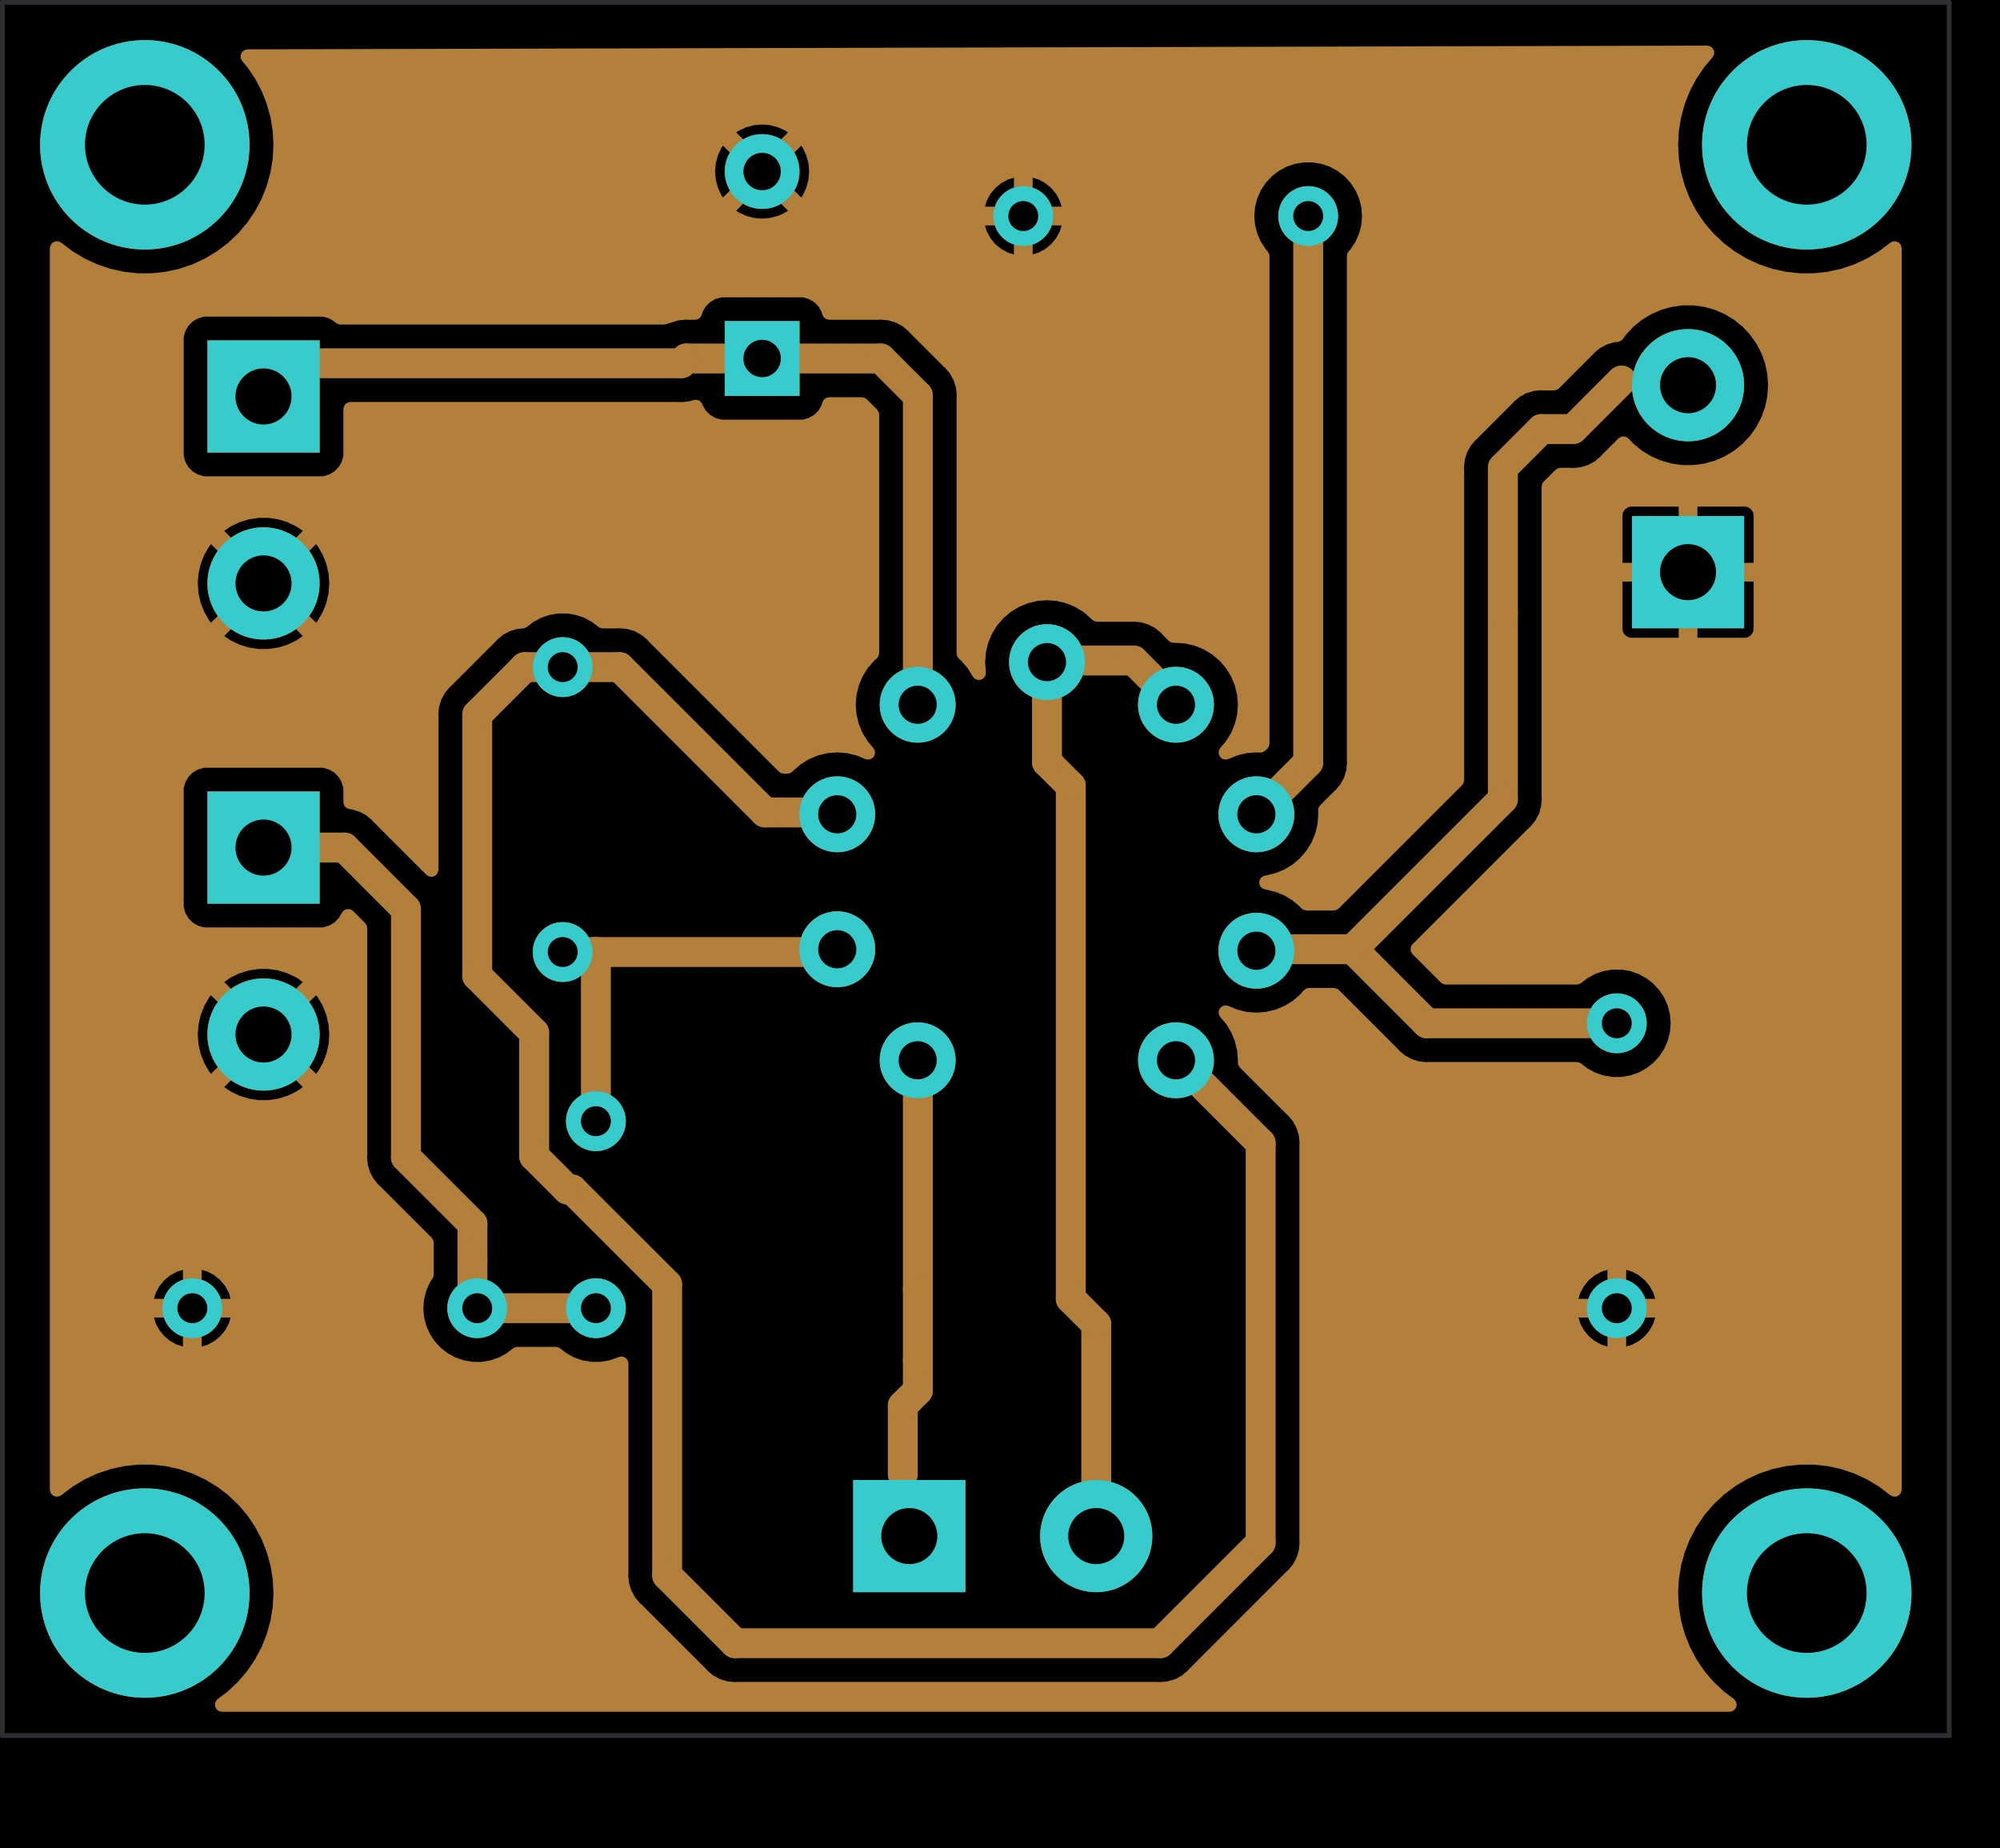 <?xml version="1.0" standalone="no"?>
 <!DOCTYPE svg PUBLIC "-//W3C//DTD SVG 1.1//EN" 
 "http://www.w3.org/Graphics/SVG/1.1/DTD/svg11.dtd"> 
<svg
  xmlns:svg="http://www.w3.org/2000/svg"
  xmlns="http://www.w3.org/2000/svg"
  xmlns:xlink="http://www.w3.org/1999/xlink"
  version="1.1"
  width="53.492mm" height="49.428mm" viewBox="0 0 53.492 49.428">
<title>SVG Image created as working-brd.svg date 2023/09/26 21:36:06 </title>
  <desc>Image generated by PCBNEW </desc>
<g style="fill:#000000; fill-opacity:1;stroke:#000000; stroke-opacity:1;
stroke-linecap:round; stroke-linejoin:round;"
 transform="translate(0 0) scale(1 1)">
</g>
<g style="fill:#000000; fill-opacity:0.0; 
stroke:#000000; stroke-width:0; stroke-opacity:1; 
stroke-linecap:round; stroke-linejoin:round;">
</g>
<g style="fill:#000000; fill-opacity:1; 
stroke:#000000; stroke-width:0.021; stroke-opacity:1; 
stroke-linecap:round; stroke-linejoin:round;">
<rect x="-5" y="-5" width="63.497" height="59.433" rx="0" />
</g>
<g style="fill:#FFFFFF; fill-opacity:1; 
stroke:#FFFFFF; stroke-width:0.021; stroke-opacity:1; 
stroke-linecap:round; stroke-linejoin:round;">
<g >
</g>
<g style="fill:#B2803A; fill-opacity:1; 
stroke:#B2803A; stroke-width:0.021; stroke-opacity:1; 
stroke-linecap:round; stroke-linejoin:round;">
</g>
<g style="fill:#B2803A; fill-opacity:1; 
stroke:#B2803A; stroke-width:0; stroke-opacity:1; 
stroke-linecap:round; stroke-linejoin:round;">
<path style="fill:#B2803A; fill-opacity:1; 
stroke:#B2803A; stroke-width:0; stroke-opacity:1; 
stroke-linecap:round; stroke-linejoin:round;fill-rule:evenodd;"
d="M 21.384,10.588
19.384,10.588
19.384,8.588
21.384,8.588
Z" /> 
<circle cx="20.384" cy="4.588" r="1" /> 
</g>
<g style="fill:#B2803A; fill-opacity:1; 
stroke:#B2803A; stroke-width:0.021; stroke-opacity:1; 
stroke-linecap:round; stroke-linejoin:round;">
</g>
<g >
</g>
<g style="fill:#B2803A; fill-opacity:1; 
stroke:#B2803A; stroke-width:0.021; stroke-opacity:1; 
stroke-linecap:round; stroke-linejoin:round;">
</g>
<g style="fill:#B2803A; fill-opacity:1; 
stroke:#B2803A; stroke-width:0; stroke-opacity:1; 
stroke-linecap:round; stroke-linejoin:round;">
<circle cx="15.938" cy="34.989" r="0.8" /> 
</g>
<g style="fill:#B2803A; fill-opacity:1; 
stroke:#B2803A; stroke-width:0.021; stroke-opacity:1; 
stroke-linecap:round; stroke-linejoin:round;">
</g>
<g style="fill:#B2803A; fill-opacity:1; 
stroke:#B2803A; stroke-width:0; stroke-opacity:1; 
stroke-linecap:round; stroke-linejoin:round;">
<circle cx="15.938" cy="29.988" r="0.8" /> 
</g>
<g style="fill:#B2803A; fill-opacity:1; 
stroke:#B2803A; stroke-width:0.021; stroke-opacity:1; 
stroke-linecap:round; stroke-linejoin:round;">
</g>
<g >
</g>
<g style="fill:#B2803A; fill-opacity:1; 
stroke:#B2803A; stroke-width:0.021; stroke-opacity:1; 
stroke-linecap:round; stroke-linejoin:round;">
</g>
<g style="fill:#B2803A; fill-opacity:1; 
stroke:#B2803A; stroke-width:0; stroke-opacity:1; 
stroke-linecap:round; stroke-linejoin:round;">
<circle cx="3.873" cy="3.873" r="2.8" /> 
</g>
<g style="fill:#B2803A; fill-opacity:1; 
stroke:#B2803A; stroke-width:0.021; stroke-opacity:1; 
stroke-linecap:round; stroke-linejoin:round;">
</g>
<g >
</g>
<g style="fill:#B2803A; fill-opacity:1; 
stroke:#B2803A; stroke-width:0.021; stroke-opacity:1; 
stroke-linecap:round; stroke-linejoin:round;">
</g>
<g style="fill:#B2803A; fill-opacity:1; 
stroke:#B2803A; stroke-width:0; stroke-opacity:1; 
stroke-linecap:round; stroke-linejoin:round;">
<circle cx="48.324" cy="3.873" r="2.8" /> 
</g>
<g style="fill:#B2803A; fill-opacity:1; 
stroke:#B2803A; stroke-width:0.021; stroke-opacity:1; 
stroke-linecap:round; stroke-linejoin:round;">
</g>
<g >
</g>
<g style="fill:#B2803A; fill-opacity:1; 
stroke:#B2803A; stroke-width:0.021; stroke-opacity:1; 
stroke-linecap:round; stroke-linejoin:round;">
</g>
<g style="fill:#B2803A; fill-opacity:1; 
stroke:#B2803A; stroke-width:0; stroke-opacity:1; 
stroke-linecap:round; stroke-linejoin:round;">
<circle cx="48.324" cy="42.608" r="2.8" /> 
</g>
<g style="fill:#B2803A; fill-opacity:1; 
stroke:#B2803A; stroke-width:0.021; stroke-opacity:1; 
stroke-linecap:round; stroke-linejoin:round;">
</g>
<g >
</g>
<g style="fill:#B2803A; fill-opacity:1; 
stroke:#B2803A; stroke-width:0.021; stroke-opacity:1; 
stroke-linecap:round; stroke-linejoin:round;">
</g>
<g style="fill:#B2803A; fill-opacity:1; 
stroke:#B2803A; stroke-width:0; stroke-opacity:1; 
stroke-linecap:round; stroke-linejoin:round;">
<circle cx="15.05" cy="17.843" r="0.8" /> 
</g>
<g style="fill:#B2803A; fill-opacity:1; 
stroke:#B2803A; stroke-width:0.021; stroke-opacity:1; 
stroke-linecap:round; stroke-linejoin:round;">
</g>
<g style="fill:#B2803A; fill-opacity:1; 
stroke:#B2803A; stroke-width:0; stroke-opacity:1; 
stroke-linecap:round; stroke-linejoin:round;">
<circle cx="15.05" cy="25.463" r="0.8" /> 
</g>
<g >
</g>
<g style="fill:#B2803A; fill-opacity:1; 
stroke:#B2803A; stroke-width:0; stroke-opacity:1; 
stroke-linecap:round; stroke-linejoin:round;">
<circle cx="34.989" cy="5.779" r="0.8" /> 
</g>
<g style="fill:#B2803A; fill-opacity:1; 
stroke:#B2803A; stroke-width:0.021; stroke-opacity:1; 
stroke-linecap:round; stroke-linejoin:round;">
</g>
<g style="fill:#B2803A; fill-opacity:1; 
stroke:#B2803A; stroke-width:0; stroke-opacity:1; 
stroke-linecap:round; stroke-linejoin:round;">
<circle cx="27.369" cy="5.779" r="0.8" /> 
</g>
<g >
</g>
<g style="fill:#B2803A; fill-opacity:1; 
stroke:#B2803A; stroke-width:0; stroke-opacity:1; 
stroke-linecap:round; stroke-linejoin:round;">
<circle cx="43.243" cy="27.369" r="0.8" /> 
</g>
<g style="fill:#B2803A; fill-opacity:1; 
stroke:#B2803A; stroke-width:0.021; stroke-opacity:1; 
stroke-linecap:round; stroke-linejoin:round;">
</g>
<g style="fill:#B2803A; fill-opacity:1; 
stroke:#B2803A; stroke-width:0; stroke-opacity:1; 
stroke-linecap:round; stroke-linejoin:round;">
<circle cx="43.243" cy="34.989" r="0.8" /> 
</g>
<g >
</g>
<g style="fill:#B2803A; fill-opacity:1; 
stroke:#B2803A; stroke-width:0; stroke-opacity:1; 
stroke-linecap:round; stroke-linejoin:round;">
<path style="fill:#B2803A; fill-opacity:1; 
stroke:#B2803A; stroke-width:0; stroke-opacity:1; 
stroke-linecap:round; stroke-linejoin:round;fill-rule:evenodd;"
d="M 5.548,21.169
8.549,21.169
8.549,24.169
5.548,24.169
Z" /> 
<circle cx="7.048" cy="27.669" r="1.5" /> 
</g>
<g style="fill:#B2803A; fill-opacity:1; 
stroke:#B2803A; stroke-width:0.021; stroke-opacity:1; 
stroke-linecap:round; stroke-linejoin:round;">
</g>
<g >
</g>
<g style="fill:#B2803A; fill-opacity:1; 
stroke:#B2803A; stroke-width:0.021; stroke-opacity:1; 
stroke-linecap:round; stroke-linejoin:round;">
</g>
<g style="fill:#B2803A; fill-opacity:1; 
stroke:#B2803A; stroke-width:0; stroke-opacity:1; 
stroke-linecap:round; stroke-linejoin:round;">
<path style="fill:#B2803A; fill-opacity:1; 
stroke:#B2803A; stroke-width:0; stroke-opacity:1; 
stroke-linecap:round; stroke-linejoin:round;fill-rule:evenodd;"
d="M 5.548,9.104
8.549,9.104
8.549,12.104
5.548,12.104
Z" /> 
<circle cx="7.048" cy="15.604" r="1.5" /> 
</g>
<g style="fill:#B2803A; fill-opacity:1; 
stroke:#B2803A; stroke-width:0.021; stroke-opacity:1; 
stroke-linecap:round; stroke-linejoin:round;">
</g>
<g >
</g>
<g style="fill:#B2803A; fill-opacity:1; 
stroke:#B2803A; stroke-width:0.021; stroke-opacity:1; 
stroke-linecap:round; stroke-linejoin:round;">
</g>
<g style="fill:#B2803A; fill-opacity:1; 
stroke:#B2803A; stroke-width:0; stroke-opacity:1; 
stroke-linecap:round; stroke-linejoin:round;">
<path style="fill:#B2803A; fill-opacity:1; 
stroke:#B2803A; stroke-width:0; stroke-opacity:1; 
stroke-linecap:round; stroke-linejoin:round;fill-rule:evenodd;"
d="M 22.82,42.584
22.82,39.584
25.82,39.584
25.82,42.584
Z" /> 
<circle cx="29.32" cy="41.084" r="1.5" /> 
</g>
<g style="fill:#B2803A; fill-opacity:1; 
stroke:#B2803A; stroke-width:0.021; stroke-opacity:1; 
stroke-linecap:round; stroke-linejoin:round;">
</g>
<g >
</g>
<g style="fill:#B2803A; fill-opacity:1; 
stroke:#B2803A; stroke-width:0.021; stroke-opacity:1; 
stroke-linecap:round; stroke-linejoin:round;">
</g>
<g style="fill:#B2803A; fill-opacity:1; 
stroke:#B2803A; stroke-width:0; stroke-opacity:1; 
stroke-linecap:round; stroke-linejoin:round;">
<circle cx="12.764" cy="34.989" r="0.8" /> 
</g>
<g style="fill:#B2803A; fill-opacity:1; 
stroke:#B2803A; stroke-width:0.021; stroke-opacity:1; 
stroke-linecap:round; stroke-linejoin:round;">
</g>
<g style="fill:#B2803A; fill-opacity:1; 
stroke:#B2803A; stroke-width:0; stroke-opacity:1; 
stroke-linecap:round; stroke-linejoin:round;">
<circle cx="5.144" cy="34.989" r="0.8" /> 
</g>
<g >
</g>
<g style="fill:#B2803A; fill-opacity:1; 
stroke:#B2803A; stroke-width:0; stroke-opacity:1; 
stroke-linecap:round; stroke-linejoin:round;">
<circle cx="31.453" cy="28.358" r="1.015" /> 
</g>
<g style="fill:#B2803A; fill-opacity:1; 
stroke:#B2803A; stroke-width:0.021; stroke-opacity:1; 
stroke-linecap:round; stroke-linejoin:round;">
</g>
<g style="fill:#B2803A; fill-opacity:1; 
stroke:#B2803A; stroke-width:0; stroke-opacity:1; 
stroke-linecap:round; stroke-linejoin:round;">
<circle cx="33.603" cy="25.428" r="1.015" /> 
</g>
<g style="fill:#B2803A; fill-opacity:1; 
stroke:#B2803A; stroke-width:0.021; stroke-opacity:1; 
stroke-linecap:round; stroke-linejoin:round;">
</g>
<g style="fill:#B2803A; fill-opacity:1; 
stroke:#B2803A; stroke-width:0; stroke-opacity:1; 
stroke-linecap:round; stroke-linejoin:round;">
<circle cx="33.603" cy="21.779" r="1.015" /> 
</g>
<g style="fill:#B2803A; fill-opacity:1; 
stroke:#B2803A; stroke-width:0.021; stroke-opacity:1; 
stroke-linecap:round; stroke-linejoin:round;">
</g>
<g style="fill:#B2803A; fill-opacity:1; 
stroke:#B2803A; stroke-width:0; stroke-opacity:1; 
stroke-linecap:round; stroke-linejoin:round;">
<circle cx="31.453" cy="18.849" r="1.015" /> 
</g>
<g style="fill:#B2803A; fill-opacity:1; 
stroke:#B2803A; stroke-width:0.021; stroke-opacity:1; 
stroke-linecap:round; stroke-linejoin:round;">
</g>
<g style="fill:#B2803A; fill-opacity:1; 
stroke:#B2803A; stroke-width:0; stroke-opacity:1; 
stroke-linecap:round; stroke-linejoin:round;">
<circle cx="28.003" cy="17.709" r="1.015" /> 
</g>
<g style="fill:#B2803A; fill-opacity:1; 
stroke:#B2803A; stroke-width:0.021; stroke-opacity:1; 
stroke-linecap:round; stroke-linejoin:round;">
</g>
<g style="fill:#B2803A; fill-opacity:1; 
stroke:#B2803A; stroke-width:0; stroke-opacity:1; 
stroke-linecap:round; stroke-linejoin:round;">
<circle cx="24.544" cy="18.849" r="1.015" /> 
</g>
<g style="fill:#B2803A; fill-opacity:1; 
stroke:#B2803A; stroke-width:0.021; stroke-opacity:1; 
stroke-linecap:round; stroke-linejoin:round;">
</g>
<g style="fill:#B2803A; fill-opacity:1; 
stroke:#B2803A; stroke-width:0; stroke-opacity:1; 
stroke-linecap:round; stroke-linejoin:round;">
<circle cx="22.393" cy="21.779" r="1.015" /> 
</g>
<g style="fill:#B2803A; fill-opacity:1; 
stroke:#B2803A; stroke-width:0.021; stroke-opacity:1; 
stroke-linecap:round; stroke-linejoin:round;">
</g>
<g style="fill:#B2803A; fill-opacity:1; 
stroke:#B2803A; stroke-width:0; stroke-opacity:1; 
stroke-linecap:round; stroke-linejoin:round;">
<circle cx="22.393" cy="25.389" r="1.015" /> 
</g>
<g style="fill:#B2803A; fill-opacity:1; 
stroke:#B2803A; stroke-width:0.021; stroke-opacity:1; 
stroke-linecap:round; stroke-linejoin:round;">
</g>
<g style="fill:#B2803A; fill-opacity:1; 
stroke:#B2803A; stroke-width:0; stroke-opacity:1; 
stroke-linecap:round; stroke-linejoin:round;">
<circle cx="24.544" cy="28.358" r="1.015" /> 
</g>
<g style="fill:#B2803A; fill-opacity:1; 
stroke:#B2803A; stroke-width:0.021; stroke-opacity:1; 
stroke-linecap:round; stroke-linejoin:round;">
</g>
<g >
</g>
<g style="fill:#B2803A; fill-opacity:1; 
stroke:#B2803A; stroke-width:0.021; stroke-opacity:1; 
stroke-linecap:round; stroke-linejoin:round;">
</g>
<g style="fill:#B2803A; fill-opacity:1; 
stroke:#B2803A; stroke-width:0; stroke-opacity:1; 
stroke-linecap:round; stroke-linejoin:round;">
<path style="fill:#B2803A; fill-opacity:1; 
stroke:#B2803A; stroke-width:0; stroke-opacity:1; 
stroke-linecap:round; stroke-linejoin:round;fill-rule:evenodd;"
d="M 46.648,16.803
43.648,16.803
43.648,13.803
46.648,13.803
Z" /> 
<circle cx="45.148" cy="10.303" r="1.5" /> 
</g>
<g style="fill:#B2803A; fill-opacity:1; 
stroke:#B2803A; stroke-width:0.021; stroke-opacity:1; 
stroke-linecap:round; stroke-linejoin:round;">
</g>
<g >
</g>
<g style="fill:#B2803A; fill-opacity:1; 
stroke:#B2803A; stroke-width:0.021; stroke-opacity:1; 
stroke-linecap:round; stroke-linejoin:round;">
</g>
<g style="fill:#B2803A; fill-opacity:1; 
stroke:#B2803A; stroke-width:0; stroke-opacity:1; 
stroke-linecap:round; stroke-linejoin:round;">
<circle cx="3.873" cy="42.608" r="2.8" /> 
</g>
<g style="fill:#B2803A; fill-opacity:1; 
stroke:#B2803A; stroke-width:0.021; stroke-opacity:1; 
stroke-linecap:round; stroke-linejoin:round;">
</g>
<g >
</g>
<g >
</g>
<g style="fill:#B2803A; fill-opacity:1; 
stroke:#B2803A; stroke-width:0.021; stroke-opacity:1; 
stroke-linecap:round; stroke-linejoin:round;">
</g>
<g style="fill:#B2803A; fill-opacity:1; 
stroke:#B2803A; stroke-width:0.8; stroke-opacity:1; 
stroke-linecap:round; stroke-linejoin:round;">
</g>
<g style="fill:#B2803A; fill-opacity:0.0; 
stroke:#B2803A; stroke-width:0.8; stroke-opacity:1; 
stroke-linecap:round; stroke-linejoin:round;">
<path d="M18.352 9.588
L20.384 9.588
" />
<path d="M18.224 9.716
L18.352 9.588
" />
<path d="M23.558 9.588
L20.384 9.588
" />
<path d="M18.224 9.716
L7.938 9.716
" />
<path d="M24.549 10.579
L23.558 9.588
" />
<path d="M24.549 18.804
L24.549 10.579
" />
<path d="M7.938 9.716
L7.048 10.604
" />
<path d="M12.636 33.718
L12.636 32.731
" />
<path d="M12.636 34.861
L12.636 33.718
" />
<path d="M12.636 32.731
L10.858 30.953
" />
<path d="M12.764 34.989
L12.636 34.861
" />
<path d="M10.858 24.316
L9.212 22.669
" />
<path d="M10.858 30.953
L10.858 24.316
" />
<path d="M9.212 22.669
L7.048 22.669
" />
<path d="M15.938 34.989
L12.764 34.989
" />
<path d="M15.05 25.463
L15.938 25.463
" />
<path d="M15.938 29.909
L15.938 25.463
" />
<path d="M15.938 25.463
L22.278 25.463
" />
<path d="M22.278 25.463
L22.395 25.347
" />
<path d="M40.196 16.399
L40.196 21.374
" />
<path d="M36.182 25.387
L38.163 27.369
" />
<path d="M40.196 21.374
L36.182 25.387
" />
<path d="M43.37 10.177
L42.071 11.476
" />
<path d="M41.228 11.476
L40.196 12.509
" />
<path d="M33.612 25.387
L36.182 25.387
" />
<path d="M38.163 27.369
L43.243 27.369
" />
<path d="M40.196 12.509
L40.196 16.399
" />
<path d="M42.071 11.476
L41.228 11.476
" />
<path d="M24.549 37.192
L24.549 36.386
" />
<path d="M24.549 28.313
L24.549 34.48
" />
<path d="M24.146 39.434
L24.146 37.595
" />
<path d="M24.146 37.595
L24.549 37.192
" />
<path d="M24.549 34.48
L24.549 36.386
" />
<path d="M28.003 17.666
L30.32 17.666
" />
<path d="M28.639 21.018
L28.639 34.734
" />
<path d="M28.003 20.384
L28.639 21.018
" />
<path d="M29.32 41.084
L29.32 35.416
" />
<path d="M30.32 17.666
L31.458 18.804
" />
<path d="M28.003 17.666
L28.003 20.384
" />
<path d="M29.32 35.416
L28.639 34.734
" />
<path d="M15.303 31.814
L17.843 34.353
" />
<path d="M12.764 19.113
L12.764 26.099
" />
<path d="M31.029 43.949
L33.718 41.26
" />
<path d="M14.668 17.843
L14.034 17.843
" />
<path d="M14.287 27.622
L14.287 30.924
" />
<path d="M33.718 30.574
L31.458 28.313
" />
<path d="M15.177 31.814
L15.303 31.814
" />
<path d="M22.395 21.73
L20.46 21.73
" />
<path d="M14.034 17.843
L12.764 19.113
" />
<path d="M14.668 17.843
L16.573 17.843
" />
<path d="M17.843 34.353
L17.843 42.134
" />
<path d="M17.843 42.134
L19.658 43.949
" />
<path d="M33.718 41.26
L33.718 30.574
" />
<path d="M14.287 30.924
L15.177 31.814
" />
<path d="M19.658 43.949
L31.029 43.949
" />
<path d="M12.764 26.099
L14.287 27.622
" />
<path d="M20.46 21.73
L16.573 17.843
" />
<path d="M34.989 20.393
L33.603 21.779
" />
<path d="M34.989 5.779
L34.989 20.393
" />
</g>
<g >
</g>
<g style="fill:#B2803A; fill-opacity:0.0; 
stroke:#B2803A; stroke-width:0.8; stroke-opacity:1; 
stroke-linecap:round; stroke-linejoin:round;">
<g >
</g>
<g style="fill:#B2803A; fill-opacity:1; 
stroke:#B2803A; stroke-width:0; stroke-opacity:1; 
stroke-linecap:round; stroke-linejoin:round;">
<path style="fill:#B2803A; fill-opacity:1; 
stroke:#B2803A; stroke-width:0; stroke-opacity:1; 
stroke-linecap:round; stroke-linejoin:round;fill-rule:evenodd;"
d="M 45.742,1.238
45.808,1.291
45.845,1.367
45.845,1.451
45.809,1.527
45.805,1.532
45.753,1.593
45.584,1.791
45.375,2.1
45.201,2.429
45.063,2.775
45.063,2.775
45.063,2.775
44.963,3.134
44.903,3.502
44.883,3.873
44.903,4.245
44.963,4.613
45.015,4.8
45.063,4.972
45.063,4.972
45.198,5.311
45.201,5.318
45.375,5.647
45.584,5.956
45.826,6.24
45.826,6.24
45.826,6.24
46.096,6.496
46.096,6.496
46.393,6.721
46.393,6.721
46.712,6.913
46.712,6.913
46.712,6.913
47.05,7.07
47.403,7.189
47.767,7.269
48.137,7.309
48.137,7.309
48.51,7.309
48.51,7.309
48.88,7.269
49.244,7.189
49.597,7.07
49.935,6.913
50.254,6.721
50.551,6.496
50.551,6.496
50.551,6.495
50.551,6.495
50.555,6.493
50.555,6.493
50.626,6.456
50.71,6.454
50.788,6.488
50.842,6.552
50.863,6.634
50.864,6.64
50.864,39.842
50.845,39.924
50.792,39.99
50.716,40.027
50.632,40.027
50.556,39.99
50.551,39.987
50.551,39.986
50.551,39.986
50.254,39.761
50.254,39.761
50.254,39.761
50.254,39.761
49.935,39.569
49.597,39.412
49.597,39.412
49.244,39.293
49.244,39.293
49.076,39.256
48.88,39.213
48.88,39.213
48.88,39.213
48.51,39.173
48.51,39.173
48.137,39.173
48.137,39.173
47.767,39.213
47.767,39.213
47.767,39.213
47.614,39.247
47.403,39.293
47.403,39.293
47.05,39.412
47.05,39.412
46.712,39.569
46.393,39.761
46.393,39.761
46.096,39.986
46.096,39.986
45.826,40.242
45.584,40.526
45.375,40.835
45.201,41.164
45.063,41.51
45.063,41.51
45.022,41.658
44.963,41.869
44.903,42.236
44.883,42.608
44.899,42.913
44.903,42.98
44.963,43.348
45.063,43.707
45.063,43.707
45.201,44.053
45.375,44.382
45.58,44.685
45.584,44.691
45.826,44.975
46.096,45.231
46.376,45.443
46.43,45.508
46.45,45.59
46.433,45.672
46.382,45.739
46.307,45.778
46.261,45.783
5.936,45.783
5.854,45.765
5.788,45.712
5.751,45.636
5.751,45.552
5.788,45.476
5.822,45.443
6.101,45.231
6.371,44.975
6.612,44.691
6.822,44.382
6.996,44.053
7.134,43.707
7.234,43.348
7.294,42.98
7.314,42.608
7.294,42.236
7.234,41.869
7.134,41.51
6.996,41.164
6.822,40.835
6.612,40.526
6.371,40.242
6.36,40.232
6.101,39.986
6.101,39.986
5.804,39.761
5.804,39.761
5.485,39.569
5.147,39.412
5.147,39.412
4.794,39.293
4.794,39.293
4.626,39.256
4.43,39.213
4.43,39.213
4.43,39.213
4.06,39.173
4.06,39.173
3.687,39.173
3.687,39.173
3.317,39.213
3.317,39.213
3.317,39.213
3.163,39.247
2.953,39.293
2.953,39.293
2.6,39.412
2.6,39.412
2.262,39.569
1.943,39.761
1.943,39.761
1.646,39.986
1.646,39.987
1.645,39.987
1.642,39.989
1.642,39.989
1.571,40.026
1.487,40.028
1.409,39.994
1.355,39.93
1.334,39.848
1.333,39.842
1.333,35.239
4.118,35.239
4.165,35.394
4.165,35.394
4.263,35.577
4.263,35.577
4.395,35.737
4.395,35.737
4.555,35.869
4.555,35.869
4.738,35.967
4.738,35.967
4.893,36.014
4.893,36.014
4.893,35.304
4.905,35.316
5.018,35.374
5.112,35.389
5.175,35.389
5.269,35.374
5.381,35.316
5.394,35.304
5.394,36.014
5.549,35.967
5.549,35.967
5.732,35.869
5.732,35.869
5.892,35.737
5.892,35.737
6.024,35.577
6.024,35.577
6.122,35.394
6.122,35.394
6.169,35.239
5.459,35.239
5.471,35.227
5.529,35.114
5.548,34.989
5.529,34.863
5.471,34.751
5.459,34.738
6.169,34.738
6.169,34.738
6.122,34.583
6.122,34.583
6.024,34.4
6.024,34.4
5.892,34.24
5.892,34.24
5.732,34.108
5.732,34.108
5.549,34.01
5.394,33.963
5.394,34.673
5.381,34.661
5.269,34.603
5.175,34.589
5.112,34.589
5.018,34.603
4.905,34.661
4.893,34.673
4.893,33.963
4.738,34.01
4.555,34.108
4.555,34.108
4.395,34.24
4.395,34.24
4.263,34.4
4.263,34.4
4.165,34.583
4.165,34.583
4.118,34.738
4.118,34.738
4.828,34.738
4.816,34.751
4.758,34.863
4.739,34.989
4.758,35.114
4.816,35.227
4.828,35.239
4.118,35.239
1.333,35.239
1.333,27.669
5.29,27.669
5.309,27.932
5.309,27.932
5.368,28.188
5.464,28.433
5.595,28.66
5.643,28.721
6.371,27.993
6.395,28.047
6.499,28.188
6.634,28.3
6.725,28.346
5.997,29.075
6.169,29.193
6.169,29.193
6.406,29.307
6.657,29.384
6.917,29.424
6.917,29.424
7.18,29.424
7.18,29.424
7.44,29.384
7.691,29.307
7.928,29.193
7.928,29.193
8.1,29.075
7.374,28.349
7.387,28.344
7.534,28.248
7.654,28.12
7.727,27.994
8.454,28.721
8.502,28.66
8.633,28.433
8.729,28.188
8.788,27.932
8.788,27.932
8.807,27.669
8.807,27.669
8.788,27.407
8.788,27.407
8.729,27.151
8.633,26.906
8.502,26.679
8.502,26.679
8.454,26.618
7.726,27.346
7.702,27.292
7.598,27.151
7.463,27.039
7.372,26.992
8.1,26.264
7.928,26.146
7.928,26.146
7.691,26.032
7.44,25.955
7.18,25.916
6.917,25.916
6.657,25.955
6.406,26.032
6.169,26.146
6.169,26.146
5.997,26.264
6.723,26.99
6.71,26.995
6.563,27.091
6.443,27.219
6.37,27.345
5.643,26.618
5.595,26.679
5.595,26.679
5.464,26.906
5.368,27.151
5.309,27.407
5.309,27.407
5.29,27.669
5.29,27.669
1.333,27.669
1.333,21.105
4.913,21.105
4.913,24.234
4.916,24.27
4.916,24.27
4.916,24.27
4.916,24.27
4.961,24.424
5.042,24.562
5.156,24.676
5.156,24.676
5.156,24.676
5.245,24.728
5.294,24.757
5.448,24.802
5.479,24.805
5.484,24.805
5.484,24.805
5.484,24.805
8.613,24.805
8.649,24.802
8.803,24.757
8.941,24.676
9.055,24.562
9.136,24.424
9.136,24.424
9.142,24.414
9.144,24.414
9.186,24.357
9.26,24.317
9.345,24.314
9.422,24.347
9.444,24.366
9.768,24.689
9.812,24.761
9.823,24.823
9.823,30.897
9.822,30.906
9.818,30.953
9.822,30.994
9.822,30.994
9.823,31.003
9.823,31.003
9.831,31.081
9.838,31.156
9.862,31.235
9.889,31.323
9.897,31.351
9.993,31.531
10.031,31.577
10.046,31.595
10.123,31.688
10.123,31.688
10.123,31.688
10.159,31.718
10.165,31.724
11.546,33.104
11.59,33.175
11.601,33.238
11.601,33.668
11.601,33.668
11.601,34.087
11.582,34.169
11.57,34.191
11.497,34.303
11.497,34.303
11.401,34.521
11.401,34.521
11.343,34.751
11.343,34.751
11.323,34.989
11.343,35.226
11.343,35.226
11.401,35.456
11.401,35.456
11.497,35.674
11.497,35.674
11.627,35.873
11.627,35.873
11.627,35.873
11.788,36.048
11.788,36.048
11.894,36.131
11.976,36.194
12.185,36.308
12.185,36.308
12.41,36.385
12.645,36.424
12.645,36.424
12.645,36.424
12.883,36.424
12.883,36.424
13.117,36.385
13.342,36.308
13.551,36.194
13.719,36.064
13.795,36.028
13.835,36.024
14.867,36.024
14.949,36.043
14.983,36.064
15.151,36.194
15.36,36.308
15.585,36.385
15.819,36.424
15.819,36.424
15.82,36.424
16.058,36.424
16.058,36.424
16.292,36.385
16.517,36.308
16.528,36.301
16.61,36.279
16.693,36.294
16.761,36.343
16.801,36.417
16.808,36.468
16.808,42.079
16.808,42.088
16.803,42.134
16.807,42.176
16.807,42.176
16.808,42.185
16.808,42.185
16.813,42.236
16.823,42.337
16.863,42.47
16.882,42.532
16.882,42.532
16.978,42.712
16.978,42.712
17.01,42.751
17.048,42.797
17.108,42.87
17.144,42.9
17.151,42.906
18.887,44.642
18.893,44.649
18.922,44.685
18.922,44.685
18.96,44.716
18.96,44.716
19.08,44.814
19.08,44.814
19.26,44.91
19.455,44.969
19.658,44.989
19.658,44.989
19.658,44.989
19.704,44.985
19.713,44.984
30.974,44.984
30.983,44.985
31.029,44.989
31.029,44.989
31.029,44.989
31.035,44.989
31.08,44.984
31.08,44.984
31.232,44.969
31.232,44.969
31.232,44.969
31.284,44.954
31.427,44.91
31.427,44.91
31.468,44.898
31.502,44.87
31.557,44.841
31.607,44.814
31.692,44.744
31.765,44.685
31.795,44.649
31.801,44.642
34.411,42.031
34.418,42.025
34.454,41.995
34.514,41.923
34.584,41.838
34.68,41.658
34.697,41.603
34.739,41.463
34.754,41.31
34.754,41.31
34.759,41.26
34.755,41.213
34.754,41.204
34.754,35.239
42.218,35.239
42.265,35.394
42.265,35.394
42.363,35.577
42.363,35.577
42.495,35.737
42.495,35.737
42.655,35.869
42.655,35.869
42.838,35.967
42.838,35.967
42.993,36.014
42.993,36.014
42.993,35.304
43.005,35.316
43.118,35.374
43.212,35.389
43.275,35.389
43.369,35.374
43.481,35.316
43.494,35.304
43.494,36.014
43.649,35.967
43.649,35.967
43.832,35.869
43.832,35.869
43.992,35.737
43.992,35.737
44.124,35.577
44.124,35.577
44.222,35.394
44.222,35.394
44.269,35.239
43.559,35.239
43.571,35.227
43.629,35.114
43.648,34.989
43.629,34.863
43.571,34.751
43.559,34.738
44.269,34.738
44.269,34.738
44.222,34.583
44.222,34.583
44.124,34.4
44.124,34.4
43.992,34.24
43.992,34.24
43.832,34.108
43.832,34.108
43.649,34.01
43.494,33.963
43.494,34.673
43.481,34.661
43.369,34.603
43.275,34.589
43.212,34.589
43.118,34.603
43.005,34.661
42.993,34.673
42.993,33.963
42.838,34.01
42.655,34.108
42.655,34.108
42.495,34.24
42.495,34.24
42.363,34.4
42.363,34.4
42.265,34.583
42.265,34.583
42.218,34.738
42.218,34.738
42.928,34.738
42.916,34.751
42.858,34.863
42.839,34.989
42.858,35.114
42.916,35.227
42.928,35.239
42.218,35.239
34.754,35.239
34.754,30.63
34.755,30.62
34.758,30.579
34.759,30.574
34.754,30.523
34.739,30.371
34.739,30.371
34.68,30.176
34.68,30.176
34.68,30.176
34.64,30.102
34.618,30.059
34.584,29.996
34.584,29.996
34.578,29.988
34.508,29.904
34.454,29.838
34.454,29.838
34.418,29.809
34.411,29.802
33.16,28.552
33.116,28.48
33.106,28.403
33.109,28.358
33.089,28.099
33.028,27.847
32.929,27.607
32.929,27.607
32.929,27.607
32.793,27.385
32.793,27.385
32.793,27.385
32.637,27.202
32.597,27.128
32.595,27.043
32.629,26.966
32.693,26.911
32.774,26.89
32.853,26.904
33.092,27.003
33.344,27.064
33.603,27.084
33.862,27.064
34.115,27.003
34.355,26.904
34.577,26.768
34.774,26.599
34.824,26.54
34.868,26.489
34.936,26.439
35.012,26.423
35.675,26.423
35.757,26.442
35.809,26.478
37.392,28.061
37.398,28.068
37.428,28.104
37.428,28.104
37.428,28.104
37.467,28.137
37.585,28.234
37.71,28.3
37.735,28.313
37.765,28.33
37.961,28.389
37.961,28.389
37.961,28.389
38.065,28.399
38.163,28.409
38.163,28.409
38.163,28.409
38.21,28.404
38.219,28.404
42.172,28.404
42.254,28.423
42.288,28.444
42.456,28.574
42.665,28.688
42.89,28.765
43.124,28.804
43.124,28.804
43.125,28.804
43.362,28.804
43.362,28.804
43.597,28.765
43.822,28.688
44.031,28.574
44.219,28.428
44.38,28.253
44.51,28.054
44.513,28.047
44.548,27.967
44.606,27.836
44.664,27.606
44.684,27.369
44.664,27.131
44.606,26.901
44.601,26.89
44.51,26.683
44.456,26.599
44.38,26.484
44.38,26.484
44.38,26.484
44.219,26.309
44.219,26.309
44.219,26.309
44.054,26.18
44.031,26.163
43.822,26.049
43.597,25.972
43.597,25.972
43.597,25.972
43.597,25.972
43.597,25.972
43.362,25.933
43.362,25.933
43.125,25.933
43.124,25.933
42.89,25.972
42.89,25.972
42.665,26.049
42.456,26.163
42.288,26.293
42.212,26.329
42.172,26.333
38.671,26.333
38.589,26.314
38.537,26.277
38.16,25.9
37.781,25.521
37.736,25.45
37.726,25.366
37.754,25.287
37.781,25.253
40.889,22.146
40.895,22.139
40.931,22.11
40.991,22.037
41.061,21.952
41.157,21.772
41.157,21.772
41.177,21.735
41.181,21.692
41.216,21.577
41.227,21.464
41.229,21.447
41.236,21.374
41.236,21.374
41.231,21.328
41.231,21.319
41.231,16.349
41.231,15.053
43.395,15.053
43.395,15.053
44.441,15.053
44.405,15.172
44.395,15.347
44.425,15.52
44.44,15.554
43.395,15.554
43.395,16.828
43.409,16.903
43.465,16.987
43.465,16.987
43.549,17.043
43.623,17.058
44.898,17.058
44.898,16.015
45.061,16.053
45.192,16.053
45.323,16.038
45.399,16.011
45.399,17.058
45.399,17.058
46.673,17.058
46.748,17.043
46.832,16.987
46.832,16.987
46.888,16.903
46.903,16.828
46.903,16.828
46.903,15.554
46.903,15.554
45.856,15.554
45.892,15.435
45.902,15.26
45.872,15.087
45.857,15.053
46.903,15.053
46.903,15.053
46.903,13.778
46.888,13.704
46.832,13.62
46.832,13.62
46.748,13.564
46.673,13.55
45.399,13.55
45.399,14.592
45.236,14.553
45.105,14.553
44.974,14.569
44.898,14.596
44.898,13.55
43.623,13.55
43.549,13.564
43.465,13.62
43.465,13.62
43.409,13.704
43.395,13.778
43.395,15.053
41.231,15.053
41.231,13.017
41.25,12.935
41.286,12.883
41.602,12.568
41.673,12.523
41.736,12.512
42.015,12.512
42.024,12.512
42.071,12.517
42.071,12.517
42.071,12.517
42.077,12.516
42.121,12.512
42.121,12.512
42.273,12.497
42.273,12.497
42.273,12.497
42.469,12.438
42.469,12.438
42.469,12.438
42.522,12.409
42.541,12.399
42.649,12.342
42.649,12.342
42.649,12.342
42.649,12.342
42.716,12.286
42.767,12.245
42.806,12.212
42.806,12.212
42.806,12.212
42.836,12.176
42.842,12.169
43.286,11.725
43.358,11.68
43.441,11.671
43.521,11.699
43.559,11.73
43.688,11.868
43.688,11.868
43.688,11.868
43.914,12.052
43.914,12.052
44.164,12.204
44.164,12.204
44.164,12.204
44.164,12.204
44.164,12.204
44.432,12.32
44.432,12.32
44.432,12.32
44.713,12.399
45.002,12.439
45.002,12.439
45.295,12.439
45.295,12.439
45.584,12.399
45.865,12.32
45.865,12.32
45.865,12.32
46.114,12.212
46.133,12.204
46.383,12.052
46.609,11.868
46.809,11.654
46.977,11.416
47.112,11.156
47.21,10.881
47.25,10.689
47.269,10.595
47.269,10.595
47.269,10.595
47.289,10.303
47.269,10.012
47.269,10.012
47.269,10.012
47.228,9.814
47.21,9.726
47.112,9.451
46.977,9.191
46.809,8.953
46.609,8.739
46.609,8.739
46.609,8.739
46.383,8.555
46.383,8.555
46.133,8.403
46.133,8.403
45.865,8.287
45.865,8.287
45.812,8.272
45.584,8.208
45.584,8.208
45.584,8.208
45.295,8.168
45.295,8.168
45.002,8.168
45.002,8.168
44.713,8.208
44.713,8.208
44.713,8.208
44.607,8.237
44.432,8.287
44.432,8.287
44.164,8.403
44.164,8.403
43.914,8.555
43.914,8.555
43.688,8.739
43.688,8.739
43.488,8.953
43.408,9.066
43.345,9.123
43.272,9.146
43.167,9.156
43.167,9.156
42.972,9.215
42.792,9.311
42.792,9.311
42.674,9.408
42.674,9.408
41.697,10.386
41.626,10.43
41.563,10.441
41.284,10.441
41.275,10.441
41.228,10.436
41.228,10.436
41.217,10.437
41.182,10.441
41.182,10.441
41.178,10.441
41.178,10.441
41.041,10.454
41.026,10.456
40.79,10.527
40.756,10.555
40.65,10.611
40.587,10.664
40.493,10.741
40.493,10.741
40.463,10.777
40.457,10.784
39.503,11.738
39.496,11.744
39.46,11.774
39.46,11.774
39.427,11.813
39.33,11.931
39.299,11.99
39.234,12.111
39.234,12.111
39.175,12.306
39.162,12.439
39.155,12.509
39.155,12.509
39.16,12.556
39.16,12.565
39.16,20.867
39.141,20.949
39.105,21.001
35.809,24.296
35.737,24.341
35.675,24.352
34.942,24.352
34.86,24.333
34.798,24.285
34.774,24.258
34.774,24.258
34.774,24.258
34.577,24.089
34.577,24.089
34.577,24.089
34.577,24.089
34.355,23.953
34.355,23.953
34.115,23.854
33.862,23.793
33.862,23.793
33.852,23.792
33.771,23.767
33.709,23.71
33.679,23.631
33.685,23.547
33.728,23.474
33.798,23.427
33.852,23.415
33.855,23.414
33.862,23.414
34.115,23.353
34.355,23.254
34.577,23.118
34.774,22.949
34.943,22.752
35.079,22.53
35.178,22.29
35.239,22.038
35.259,21.779
35.252,21.688
35.264,21.605
35.307,21.54
35.681,21.165
35.688,21.159
35.693,21.155
35.724,21.129
35.803,21.034
35.854,20.972
35.95,20.792
35.95,20.792
35.954,20.777
36.009,20.596
36.009,20.596
36.009,20.596
36.024,20.444
36.029,20.393
36.028,20.386
36.025,20.347
36.024,20.338
36.024,6.847
36.043,6.765
36.074,6.719
36.125,6.663
36.255,6.464
36.351,6.246
36.409,6.016
36.429,5.779
36.409,5.541
36.351,5.311
36.298,5.19
36.255,5.093
36.242,5.073
36.125,4.894
36.125,4.894
36.125,4.894
35.964,4.719
35.964,4.719
35.964,4.719
35.828,4.613
35.776,4.573
35.567,4.459
35.342,4.382
35.342,4.382
35.342,4.382
35.342,4.382
35.342,4.382
35.108,4.343
35.107,4.343
34.87,4.343
34.87,4.343
34.635,4.382
34.635,4.382
34.41,4.459
34.201,4.573
34.013,4.719
34.013,4.719
33.852,4.894
33.722,5.093
33.626,5.311
33.626,5.311
33.568,5.541
33.568,5.541
33.548,5.779
33.568,6.016
33.568,6.016
33.626,6.246
33.626,6.246
33.722,6.464
33.763,6.527
33.852,6.663
33.903,6.719
33.945,6.792
33.953,6.847
33.953,19.886
33.934,19.968
33.898,20.02
33.843,20.075
33.771,20.12
33.694,20.13
33.603,20.123
33.344,20.143
33.092,20.204
32.853,20.303
32.77,20.317
32.689,20.294
32.626,20.237
32.594,20.159
32.599,20.075
32.637,20.005
32.793,19.822
32.929,19.6
33.028,19.36
33.089,19.108
33.109,18.849
33.089,18.59
33.028,18.337
32.929,18.097
32.929,18.097
32.929,18.097
32.793,17.875
32.793,17.875
32.793,17.875
32.793,17.875
32.624,17.678
32.427,17.509
32.427,17.509
32.427,17.509
32.427,17.509
32.205,17.373
32.205,17.373
31.965,17.274
31.712,17.213
31.712,17.213
31.474,17.195
31.453,17.193
31.453,17.193
31.409,17.196
31.326,17.184
31.26,17.142
31.091,16.973
31.085,16.966
31.056,16.93
31.056,16.93
31.056,16.93
30.925,16.823
30.898,16.8
30.898,16.8
30.898,16.8
30.72,16.706
30.718,16.704
30.523,16.645
30.523,16.645
30.523,16.645
30.371,16.63
30.371,16.63
30.361,16.629
30.361,16.629
30.334,16.627
30.32,16.625
30.32,16.625
30.32,16.625
30.274,16.63
30.265,16.63
29.34,16.63
29.258,16.611
29.196,16.564
29.174,16.538
28.977,16.369
28.977,16.369
28.977,16.369
28.977,16.369
28.755,16.233
28.755,16.233
28.515,16.134
28.262,16.073
28.262,16.073
28.024,16.055
28.003,16.053
28.003,16.053
27.744,16.073
27.492,16.134
27.252,16.233
27.252,16.233
27.03,16.369
27.03,16.369
26.833,16.538
26.664,16.735
26.664,16.735
26.528,16.957
26.528,16.957
26.429,17.197
26.368,17.45
26.348,17.709
26.368,17.968
26.369,17.97
26.369,17.972
26.369,17.975
26.368,17.975
26.363,18.055
26.321,18.128
26.252,18.176
26.169,18.189
26.088,18.165
26.026,18.108
26.02,18.099
25.993,18.055
25.883,17.875
25.714,17.678
25.651,17.624
25.601,17.556
25.585,17.48
25.585,10.635
25.585,10.625
25.59,10.579
25.585,10.528
25.576,10.441
25.57,10.376
25.51,10.181
25.474,10.114
25.42,10.012
25.414,10.001
25.317,9.883
25.285,9.843
25.285,9.843
25.285,9.843
25.249,9.814
25.242,9.808
24.33,8.896
24.324,8.889
24.294,8.853
24.221,8.793
24.156,8.739
24.137,8.723
24.137,8.723
23.994,8.647
23.979,8.634
23.762,8.568
23.762,8.568
23.762,8.568
23.609,8.553
23.609,8.553
23.6,8.552
23.6,8.552
23.572,8.549
23.558,8.548
23.558,8.548
23.558,8.548
23.512,8.553
23.503,8.553
22.177,8.553
22.095,8.534
22.029,8.482
21.995,8.416
21.971,8.334
21.89,8.196
21.776,8.082
21.776,8.082
21.776,8.082
21.638,8.001
21.638,8.001
21.638,8.001
21.484,7.956
21.472,7.955
21.448,7.953
21.448,7.953
19.32,7.953
19.319,7.953
19.283,7.956
19.283,7.956
19.283,7.956
19.129,8.001
19.129,8.001
18.991,8.082
18.877,8.196
18.796,8.334
18.772,8.416
18.731,8.49
18.662,8.539
18.59,8.553
18.407,8.553
18.398,8.553
18.352,8.548
18.352,8.548
18.34,8.549
18.305,8.553
18.305,8.553
18.301,8.553
18.301,8.553
18.203,8.563
18.148,8.568
17.806,8.672
17.751,8.68
9.101,8.68
9.019,8.661
8.967,8.624
8.941,8.598
8.941,8.598
8.941,8.598
8.803,8.517
8.803,8.517
8.803,8.517
8.649,8.472
8.637,8.471
8.613,8.469
8.613,8.469
5.525,8.469
5.484,8.469
5.448,8.472
5.448,8.472
5.448,8.472
5.294,8.517
5.294,8.517
5.156,8.598
5.042,8.712
4.961,8.85
4.961,8.85
4.961,8.85
4.931,8.953
4.916,9.004
4.913,9.04
4.913,12.169
4.916,12.205
4.916,12.205
4.916,12.205
4.916,12.205
4.949,12.32
4.961,12.359
5.042,12.497
5.042,12.497
5.156,12.611
5.156,12.611
5.156,12.611
5.245,12.663
5.294,12.692
5.448,12.737
5.479,12.74
5.484,12.74
5.484,12.74
5.484,12.74
8.613,12.74
8.649,12.737
8.803,12.692
8.941,12.611
9.055,12.497
9.136,12.359
9.181,12.205
9.184,12.169
9.184,10.941
9.203,10.858
9.255,10.792
9.331,10.756
9.373,10.751
18.169,10.751
18.178,10.752
18.224,10.756
18.224,10.756
18.224,10.756
18.231,10.755
18.275,10.751
18.275,10.751
18.427,10.736
18.554,10.698
18.638,10.692
18.716,10.723
18.773,10.785
18.791,10.826
18.796,10.843
18.796,10.843
18.818,10.881
18.877,10.981
18.991,11.095
18.991,11.095
18.991,11.095
19.08,11.147
19.129,11.176
19.283,11.221
19.314,11.224
19.319,11.224
19.319,11.224
19.319,11.224
21.448,11.224
21.484,11.221
21.638,11.176
21.776,11.095
21.89,10.981
21.971,10.843
21.995,10.761
22.036,10.687
22.105,10.638
22.177,10.624
23.051,10.624
23.133,10.643
23.185,10.68
23.458,10.953
23.503,11.024
23.514,11.086
23.514,17.47
23.495,17.552
23.447,17.614
23.373,17.678
23.373,17.678
23.204,17.875
23.204,17.875
23.068,18.097
23.068,18.097
22.969,18.337
22.908,18.59
22.888,18.849
22.908,19.108
22.969,19.36
23.068,19.6
23.068,19.6
23.204,19.822
23.204,19.822
23.204,19.822
23.36,20.005
23.399,20.079
23.402,20.164
23.368,20.241
23.304,20.296
23.223,20.317
23.144,20.303
23.095,20.283
22.905,20.204
22.838,20.188
22.652,20.143
22.652,20.143
22.414,20.125
22.393,20.123
22.393,20.123
22.134,20.143
21.882,20.204
21.642,20.303
21.642,20.303
21.42,20.439
21.42,20.439
21.223,20.608
21.206,20.628
21.138,20.678
21.062,20.694
20.967,20.694
20.885,20.675
20.833,20.639
17.345,17.151
17.339,17.144
17.309,17.108
17.236,17.048
17.236,17.048
17.152,16.978
17.152,16.978
16.972,16.882
16.776,16.823
16.721,16.817
16.624,16.808
16.624,16.808
16.615,16.807
16.615,16.807
16.587,16.804
16.573,16.803
16.573,16.803
16.573,16.803
16.527,16.808
16.518,16.808
16.121,16.808
16.039,16.789
16.005,16.768
15.923,16.704
15.837,16.638
15.759,16.595
15.628,16.524
15.403,16.447
15.403,16.447
15.403,16.447
15.403,16.447
15.403,16.447
15.168,16.408
15.168,16.408
14.931,16.408
14.931,16.408
14.696,16.447
14.696,16.447
14.471,16.524
14.262,16.638
14.095,16.767
14.018,16.803
13.997,16.807
13.992,16.807
13.987,16.808
13.987,16.808
13.983,16.808
13.983,16.808
13.885,16.818
13.831,16.823
13.635,16.882
13.455,16.978
13.455,16.978
13.371,17.048
13.298,17.108
13.298,17.108
13.268,17.144
13.262,17.151
12.071,18.342
12.064,18.348
12.028,18.378
12.028,18.378
11.995,18.417
11.898,18.535
11.898,18.535
11.896,18.54
11.802,18.715
11.802,18.715
11.743,18.91
11.729,19.048
11.723,19.113
11.723,19.113
11.727,19.16
11.728,19.169
11.728,23.264
11.709,23.346
11.657,23.412
11.581,23.448
11.496,23.448
11.42,23.412
11.405,23.398
9.984,21.977
9.977,21.97
9.948,21.934
9.875,21.874
9.875,21.874
9.79,21.804
9.79,21.804
9.61,21.708
9.415,21.649
9.355,21.643
9.275,21.616
9.214,21.558
9.185,21.478
9.184,21.454
9.184,21.105
9.181,21.069
9.181,21.069
9.181,21.069
9.181,21.069
9.136,20.915
9.055,20.777
8.941,20.663
8.941,20.663
8.941,20.663
8.803,20.582
8.803,20.582
8.803,20.582
8.649,20.537
8.637,20.536
8.613,20.534
8.613,20.534
5.46,20.534
5.484,20.534
5.448,20.537
5.448,20.537
5.448,20.537
5.294,20.582
5.294,20.582
5.156,20.663
5.042,20.777
4.961,20.915
4.961,20.915
4.961,20.915
4.951,20.949
4.916,21.069
4.913,21.105
1.333,21.105
1.333,15.604
5.29,15.604
5.309,15.867
5.309,15.867
5.368,16.123
5.464,16.368
5.595,16.595
5.643,16.656
6.371,15.928
6.395,15.982
6.499,16.123
6.634,16.235
6.725,16.282
5.997,17.01
6.169,17.128
6.169,17.128
6.406,17.242
6.657,17.319
6.917,17.358
6.917,17.358
7.18,17.358
7.18,17.358
7.44,17.319
7.691,17.242
7.928,17.128
7.928,17.128
8.1,17.01
7.374,16.284
7.387,16.279
7.534,16.183
7.654,16.055
7.727,15.929
8.454,16.656
8.502,16.595
8.633,16.368
8.729,16.123
8.788,15.867
8.788,15.867
8.807,15.604
8.807,15.604
8.788,15.342
8.788,15.342
8.729,15.086
8.633,14.841
8.502,14.614
8.502,14.614
8.454,14.553
7.726,15.281
7.702,15.227
7.598,15.086
7.463,14.974
7.372,14.928
8.1,14.199
7.928,14.081
7.928,14.081
7.691,13.967
7.44,13.89
7.18,13.851
6.917,13.851
6.657,13.89
6.406,13.967
6.169,14.081
6.169,14.081
5.997,14.199
6.723,14.925
6.71,14.93
6.563,15.026
6.443,15.154
6.37,15.28
5.643,14.553
5.595,14.614
5.595,14.614
5.464,14.841
5.368,15.086
5.309,15.342
5.309,15.342
5.29,15.604
5.29,15.604
1.333,15.604
1.333,6.64
1.352,6.558
1.405,6.492
1.481,6.455
1.565,6.455
1.641,6.492
1.646,6.495
1.646,6.496
1.646,6.496
1.866,6.663
1.943,6.721
1.943,6.721
2.262,6.913
2.262,6.913
2.262,6.913
2.6,7.07
2.953,7.189
3.317,7.269
3.687,7.309
3.687,7.309
4.06,7.309
4.06,7.309
4.43,7.269
4.794,7.189
5.147,7.07
5.485,6.913
5.804,6.721
6.101,6.496
6.371,6.24
6.55,6.029
26.343,6.029
26.39,6.184
26.39,6.184
26.488,6.367
26.488,6.367
26.62,6.527
26.62,6.527
26.78,6.659
26.78,6.659
26.963,6.757
26.963,6.757
27.118,6.804
27.118,6.804
27.118,6.094
27.131,6.106
27.243,6.164
27.337,6.178
27.4,6.178
27.494,6.164
27.607,6.106
27.619,6.094
27.619,6.804
27.774,6.757
27.774,6.757
27.957,6.659
27.957,6.659
28.117,6.527
28.117,6.527
28.249,6.367
28.249,6.367
28.347,6.184
28.347,6.184
28.394,6.029
27.684,6.029
27.696,6.016
27.754,5.904
27.773,5.779
27.754,5.653
27.696,5.54
27.684,5.528
28.394,5.528
28.394,5.528
28.347,5.373
28.347,5.373
28.249,5.19
28.249,5.19
28.117,5.03
28.117,5.03
27.957,4.898
27.957,4.898
27.774,4.8
27.619,4.753
27.619,5.463
27.607,5.451
27.494,5.393
27.4,5.378
27.337,5.378
27.243,5.393
27.131,5.451
27.118,5.463
27.118,4.753
26.963,4.8
26.78,4.898
26.78,4.898
26.62,5.03
26.62,5.03
26.488,5.19
26.488,5.19
26.39,5.373
26.39,5.373
26.343,5.528
26.343,5.528
27.053,5.528
27.041,5.54
26.983,5.653
26.963,5.779
26.983,5.904
27.041,6.016
27.053,6.029
26.343,6.029
6.55,6.029
6.612,5.956
6.822,5.647
6.996,5.318
7.134,4.972
7.234,4.613
7.238,4.588
19.125,4.588
19.144,4.807
19.144,4.807
19.201,5.019
19.201,5.019
19.293,5.218
19.293,5.218
19.337,5.281
19.9,4.718
19.924,4.798
20.002,4.919
20.11,5.013
20.241,5.073
20.251,5.075
19.691,5.635
19.754,5.679
19.754,5.679
19.953,5.771
19.953,5.771
20.165,5.828
20.165,5.828
20.384,5.847
20.602,5.828
20.602,5.828
20.814,5.771
20.814,5.771
21.013,5.679
21.013,5.679
21.076,5.635
20.516,5.075
20.526,5.073
20.657,5.013
20.765,4.919
20.843,4.798
20.867,4.718
21.43,5.281
21.474,5.218
21.474,5.218
21.566,5.019
21.566,5.019
21.623,4.807
21.623,4.807
21.642,4.588
21.623,4.37
21.623,4.37
21.566,4.158
21.566,4.158
21.474,3.959
21.43,3.896
20.867,4.459
20.843,4.379
20.765,4.258
20.657,4.163
20.526,4.104
20.516,4.102
21.076,3.542
21.013,3.498
21.013,3.498
20.814,3.406
20.814,3.406
20.602,3.349
20.602,3.349
20.384,3.33
20.165,3.349
20.165,3.349
19.953,3.406
19.953,3.406
19.754,3.498
19.754,3.498
19.691,3.542
20.251,4.102
20.241,4.104
20.11,4.163
20.002,4.258
19.924,4.379
19.9,4.459
19.337,3.896
19.293,3.959
19.293,3.959
19.201,4.158
19.201,4.158
19.144,4.37
19.144,4.37
19.125,4.588
7.238,4.588
7.294,4.245
7.314,3.873
7.294,3.502
7.234,3.134
7.134,2.775
6.996,2.429
6.822,2.1
6.612,1.791
6.477,1.632
6.438,1.557
6.436,1.473
6.47,1.396
6.534,1.341
6.616,1.32
6.621,1.32
45.66,1.22
Z" /> 
</g>
</g>
</g>
<g style="fill:#000000; fill-opacity:1; 
stroke:#000000; stroke-width:0; stroke-opacity:1; 
stroke-linecap:round; stroke-linejoin:round;">
<circle cx="20.384" cy="9.588" r="0.5" /> 
</g>
<g style="fill:#000000; fill-opacity:1; 
stroke:#000000; stroke-width:0.021; stroke-opacity:1; 
stroke-linecap:round; stroke-linejoin:round;">
</g>
<g style="fill:#000000; fill-opacity:1; 
stroke:#000000; stroke-width:0; stroke-opacity:1; 
stroke-linecap:round; stroke-linejoin:round;">
<circle cx="20.384" cy="4.588" r="0.5" /> 
</g>
<g style="fill:#000000; fill-opacity:1; 
stroke:#000000; stroke-width:0.021; stroke-opacity:1; 
stroke-linecap:round; stroke-linejoin:round;">
</g>
<g style="fill:#000000; fill-opacity:1; 
stroke:#000000; stroke-width:0; stroke-opacity:1; 
stroke-linecap:round; stroke-linejoin:round;">
<circle cx="15.938" cy="34.989" r="0.4" /> 
</g>
<g style="fill:#000000; fill-opacity:1; 
stroke:#000000; stroke-width:0.021; stroke-opacity:1; 
stroke-linecap:round; stroke-linejoin:round;">
</g>
<g style="fill:#000000; fill-opacity:1; 
stroke:#000000; stroke-width:0; stroke-opacity:1; 
stroke-linecap:round; stroke-linejoin:round;">
<circle cx="15.938" cy="29.988" r="0.4" /> 
</g>
<g style="fill:#000000; fill-opacity:1; 
stroke:#000000; stroke-width:0.021; stroke-opacity:1; 
stroke-linecap:round; stroke-linejoin:round;">
</g>
<g style="fill:#000000; fill-opacity:1; 
stroke:#000000; stroke-width:0; stroke-opacity:1; 
stroke-linecap:round; stroke-linejoin:round;">
<circle cx="3.873" cy="3.873" r="1.6" /> 
</g>
<g style="fill:#000000; fill-opacity:1; 
stroke:#000000; stroke-width:0.021; stroke-opacity:1; 
stroke-linecap:round; stroke-linejoin:round;">
</g>
<g style="fill:#000000; fill-opacity:1; 
stroke:#000000; stroke-width:0; stroke-opacity:1; 
stroke-linecap:round; stroke-linejoin:round;">
<circle cx="48.324" cy="3.873" r="1.6" /> 
</g>
<g style="fill:#000000; fill-opacity:1; 
stroke:#000000; stroke-width:0.021; stroke-opacity:1; 
stroke-linecap:round; stroke-linejoin:round;">
</g>
<g style="fill:#000000; fill-opacity:1; 
stroke:#000000; stroke-width:0; stroke-opacity:1; 
stroke-linecap:round; stroke-linejoin:round;">
<circle cx="48.324" cy="42.608" r="1.6" /> 
</g>
<g style="fill:#000000; fill-opacity:1; 
stroke:#000000; stroke-width:0.021; stroke-opacity:1; 
stroke-linecap:round; stroke-linejoin:round;">
</g>
<g style="fill:#000000; fill-opacity:1; 
stroke:#000000; stroke-width:0; stroke-opacity:1; 
stroke-linecap:round; stroke-linejoin:round;">
<circle cx="15.05" cy="17.843" r="0.4" /> 
</g>
<g style="fill:#000000; fill-opacity:1; 
stroke:#000000; stroke-width:0.021; stroke-opacity:1; 
stroke-linecap:round; stroke-linejoin:round;">
</g>
<g style="fill:#000000; fill-opacity:1; 
stroke:#000000; stroke-width:0; stroke-opacity:1; 
stroke-linecap:round; stroke-linejoin:round;">
<circle cx="15.05" cy="25.463" r="0.4" /> 
</g>
<g style="fill:#000000; fill-opacity:1; 
stroke:#000000; stroke-width:0.021; stroke-opacity:1; 
stroke-linecap:round; stroke-linejoin:round;">
</g>
<g style="fill:#000000; fill-opacity:1; 
stroke:#000000; stroke-width:0; stroke-opacity:1; 
stroke-linecap:round; stroke-linejoin:round;">
<circle cx="34.989" cy="5.779" r="0.4" /> 
</g>
<g style="fill:#000000; fill-opacity:1; 
stroke:#000000; stroke-width:0.021; stroke-opacity:1; 
stroke-linecap:round; stroke-linejoin:round;">
</g>
<g style="fill:#000000; fill-opacity:1; 
stroke:#000000; stroke-width:0; stroke-opacity:1; 
stroke-linecap:round; stroke-linejoin:round;">
<circle cx="27.369" cy="5.779" r="0.4" /> 
</g>
<g style="fill:#000000; fill-opacity:1; 
stroke:#000000; stroke-width:0.021; stroke-opacity:1; 
stroke-linecap:round; stroke-linejoin:round;">
</g>
<g style="fill:#000000; fill-opacity:1; 
stroke:#000000; stroke-width:0; stroke-opacity:1; 
stroke-linecap:round; stroke-linejoin:round;">
<circle cx="43.243" cy="27.369" r="0.4" /> 
</g>
<g style="fill:#000000; fill-opacity:1; 
stroke:#000000; stroke-width:0.021; stroke-opacity:1; 
stroke-linecap:round; stroke-linejoin:round;">
</g>
<g style="fill:#000000; fill-opacity:1; 
stroke:#000000; stroke-width:0; stroke-opacity:1; 
stroke-linecap:round; stroke-linejoin:round;">
<circle cx="43.243" cy="34.989" r="0.4" /> 
</g>
<g style="fill:#000000; fill-opacity:1; 
stroke:#000000; stroke-width:0.021; stroke-opacity:1; 
stroke-linecap:round; stroke-linejoin:round;">
</g>
<g style="fill:#000000; fill-opacity:1; 
stroke:#000000; stroke-width:0; stroke-opacity:1; 
stroke-linecap:round; stroke-linejoin:round;">
<circle cx="7.048" cy="22.669" r="0.75" /> 
</g>
<g style="fill:#000000; fill-opacity:1; 
stroke:#000000; stroke-width:0.021; stroke-opacity:1; 
stroke-linecap:round; stroke-linejoin:round;">
</g>
<g style="fill:#000000; fill-opacity:1; 
stroke:#000000; stroke-width:0; stroke-opacity:1; 
stroke-linecap:round; stroke-linejoin:round;">
<circle cx="7.048" cy="27.669" r="0.75" /> 
</g>
<g style="fill:#000000; fill-opacity:1; 
stroke:#000000; stroke-width:0.021; stroke-opacity:1; 
stroke-linecap:round; stroke-linejoin:round;">
</g>
<g style="fill:#000000; fill-opacity:1; 
stroke:#000000; stroke-width:0; stroke-opacity:1; 
stroke-linecap:round; stroke-linejoin:round;">
<circle cx="7.048" cy="10.604" r="0.75" /> 
</g>
<g style="fill:#000000; fill-opacity:1; 
stroke:#000000; stroke-width:0.021; stroke-opacity:1; 
stroke-linecap:round; stroke-linejoin:round;">
</g>
<g style="fill:#000000; fill-opacity:1; 
stroke:#000000; stroke-width:0; stroke-opacity:1; 
stroke-linecap:round; stroke-linejoin:round;">
<circle cx="7.048" cy="15.604" r="0.75" /> 
</g>
<g style="fill:#000000; fill-opacity:1; 
stroke:#000000; stroke-width:0.021; stroke-opacity:1; 
stroke-linecap:round; stroke-linejoin:round;">
</g>
<g style="fill:#000000; fill-opacity:1; 
stroke:#000000; stroke-width:0; stroke-opacity:1; 
stroke-linecap:round; stroke-linejoin:round;">
<circle cx="24.32" cy="41.084" r="0.75" /> 
</g>
<g style="fill:#000000; fill-opacity:1; 
stroke:#000000; stroke-width:0.021; stroke-opacity:1; 
stroke-linecap:round; stroke-linejoin:round;">
</g>
<g style="fill:#000000; fill-opacity:1; 
stroke:#000000; stroke-width:0; stroke-opacity:1; 
stroke-linecap:round; stroke-linejoin:round;">
<circle cx="29.32" cy="41.084" r="0.75" /> 
</g>
<g style="fill:#000000; fill-opacity:1; 
stroke:#000000; stroke-width:0.021; stroke-opacity:1; 
stroke-linecap:round; stroke-linejoin:round;">
</g>
<g style="fill:#000000; fill-opacity:1; 
stroke:#000000; stroke-width:0; stroke-opacity:1; 
stroke-linecap:round; stroke-linejoin:round;">
<circle cx="12.764" cy="34.989" r="0.4" /> 
</g>
<g style="fill:#000000; fill-opacity:1; 
stroke:#000000; stroke-width:0.021; stroke-opacity:1; 
stroke-linecap:round; stroke-linejoin:round;">
</g>
<g style="fill:#000000; fill-opacity:1; 
stroke:#000000; stroke-width:0; stroke-opacity:1; 
stroke-linecap:round; stroke-linejoin:round;">
<circle cx="5.144" cy="34.989" r="0.4" /> 
</g>
<g style="fill:#000000; fill-opacity:1; 
stroke:#000000; stroke-width:0.021; stroke-opacity:1; 
stroke-linecap:round; stroke-linejoin:round;">
</g>
<g style="fill:#000000; fill-opacity:1; 
stroke:#000000; stroke-width:0; stroke-opacity:1; 
stroke-linecap:round; stroke-linejoin:round;">
<circle cx="31.453" cy="28.358" r="0.51" /> 
</g>
<g style="fill:#000000; fill-opacity:1; 
stroke:#000000; stroke-width:0.021; stroke-opacity:1; 
stroke-linecap:round; stroke-linejoin:round;">
</g>
<g style="fill:#000000; fill-opacity:1; 
stroke:#000000; stroke-width:0; stroke-opacity:1; 
stroke-linecap:round; stroke-linejoin:round;">
<circle cx="33.603" cy="25.428" r="0.51" /> 
</g>
<g style="fill:#000000; fill-opacity:1; 
stroke:#000000; stroke-width:0.021; stroke-opacity:1; 
stroke-linecap:round; stroke-linejoin:round;">
</g>
<g style="fill:#000000; fill-opacity:1; 
stroke:#000000; stroke-width:0; stroke-opacity:1; 
stroke-linecap:round; stroke-linejoin:round;">
<circle cx="33.603" cy="21.779" r="0.51" /> 
</g>
<g style="fill:#000000; fill-opacity:1; 
stroke:#000000; stroke-width:0.021; stroke-opacity:1; 
stroke-linecap:round; stroke-linejoin:round;">
</g>
<g style="fill:#000000; fill-opacity:1; 
stroke:#000000; stroke-width:0; stroke-opacity:1; 
stroke-linecap:round; stroke-linejoin:round;">
<circle cx="31.453" cy="18.849" r="0.51" /> 
</g>
<g style="fill:#000000; fill-opacity:1; 
stroke:#000000; stroke-width:0.021; stroke-opacity:1; 
stroke-linecap:round; stroke-linejoin:round;">
</g>
<g style="fill:#000000; fill-opacity:1; 
stroke:#000000; stroke-width:0; stroke-opacity:1; 
stroke-linecap:round; stroke-linejoin:round;">
<circle cx="28.003" cy="17.709" r="0.51" /> 
</g>
<g style="fill:#000000; fill-opacity:1; 
stroke:#000000; stroke-width:0.021; stroke-opacity:1; 
stroke-linecap:round; stroke-linejoin:round;">
</g>
<g style="fill:#000000; fill-opacity:1; 
stroke:#000000; stroke-width:0; stroke-opacity:1; 
stroke-linecap:round; stroke-linejoin:round;">
<circle cx="24.544" cy="18.849" r="0.51" /> 
</g>
<g style="fill:#000000; fill-opacity:1; 
stroke:#000000; stroke-width:0.021; stroke-opacity:1; 
stroke-linecap:round; stroke-linejoin:round;">
</g>
<g style="fill:#000000; fill-opacity:1; 
stroke:#000000; stroke-width:0; stroke-opacity:1; 
stroke-linecap:round; stroke-linejoin:round;">
<circle cx="22.393" cy="21.779" r="0.51" /> 
</g>
<g style="fill:#000000; fill-opacity:1; 
stroke:#000000; stroke-width:0.021; stroke-opacity:1; 
stroke-linecap:round; stroke-linejoin:round;">
</g>
<g style="fill:#000000; fill-opacity:1; 
stroke:#000000; stroke-width:0; stroke-opacity:1; 
stroke-linecap:round; stroke-linejoin:round;">
<circle cx="22.393" cy="25.389" r="0.51" /> 
</g>
<g style="fill:#000000; fill-opacity:1; 
stroke:#000000; stroke-width:0.021; stroke-opacity:1; 
stroke-linecap:round; stroke-linejoin:round;">
</g>
<g style="fill:#000000; fill-opacity:1; 
stroke:#000000; stroke-width:0; stroke-opacity:1; 
stroke-linecap:round; stroke-linejoin:round;">
<circle cx="24.544" cy="28.358" r="0.51" /> 
</g>
<g style="fill:#000000; fill-opacity:1; 
stroke:#000000; stroke-width:0.021; stroke-opacity:1; 
stroke-linecap:round; stroke-linejoin:round;">
</g>
<g style="fill:#000000; fill-opacity:1; 
stroke:#000000; stroke-width:0; stroke-opacity:1; 
stroke-linecap:round; stroke-linejoin:round;">
<circle cx="45.148" cy="15.303" r="0.75" /> 
</g>
<g style="fill:#000000; fill-opacity:1; 
stroke:#000000; stroke-width:0.021; stroke-opacity:1; 
stroke-linecap:round; stroke-linejoin:round;">
</g>
<g style="fill:#000000; fill-opacity:1; 
stroke:#000000; stroke-width:0; stroke-opacity:1; 
stroke-linecap:round; stroke-linejoin:round;">
<circle cx="45.148" cy="10.303" r="0.75" /> 
</g>
<g style="fill:#000000; fill-opacity:1; 
stroke:#000000; stroke-width:0.021; stroke-opacity:1; 
stroke-linecap:round; stroke-linejoin:round;">
</g>
<g style="fill:#000000; fill-opacity:1; 
stroke:#000000; stroke-width:0; stroke-opacity:1; 
stroke-linecap:round; stroke-linejoin:round;">
<circle cx="3.873" cy="42.608" r="1.6" /> 
</g>
<g style="fill:#000000; fill-opacity:1; 
stroke:#000000; stroke-width:0.021; stroke-opacity:1; 
stroke-linecap:round; stroke-linejoin:round;">
</g>
<g style="fill:#FFFFFF; fill-opacity:1; 
stroke:#FFFFFF; stroke-width:0.021; stroke-opacity:1; 
stroke-linecap:round; stroke-linejoin:round;">
<g >
</g>
<g style="fill:#37CBCB; fill-opacity:1; 
stroke:#37CBCB; stroke-width:0.021; stroke-opacity:1; 
stroke-linecap:round; stroke-linejoin:round;">
</g>
<g style="fill:#37CBCB; fill-opacity:1; 
stroke:#37CBCB; stroke-width:0; stroke-opacity:1; 
stroke-linecap:round; stroke-linejoin:round;">
<path style="fill:#37CBCB; fill-opacity:1; 
stroke:#37CBCB; stroke-width:0; stroke-opacity:1; 
stroke-linecap:round; stroke-linejoin:round;fill-rule:evenodd;"
d="M 21.384,10.588
19.384,10.588
19.384,8.588
21.384,8.588
Z" /> 
<circle cx="20.384" cy="4.588" r="1" /> 
</g>
<g style="fill:#37CBCB; fill-opacity:1; 
stroke:#37CBCB; stroke-width:0.021; stroke-opacity:1; 
stroke-linecap:round; stroke-linejoin:round;">
</g>
<g >
</g>
<g style="fill:#37CBCB; fill-opacity:1; 
stroke:#37CBCB; stroke-width:0.021; stroke-opacity:1; 
stroke-linecap:round; stroke-linejoin:round;">
</g>
<g style="fill:#37CBCB; fill-opacity:1; 
stroke:#37CBCB; stroke-width:0; stroke-opacity:1; 
stroke-linecap:round; stroke-linejoin:round;">
<circle cx="15.938" cy="34.989" r="0.8" /> 
</g>
<g style="fill:#37CBCB; fill-opacity:1; 
stroke:#37CBCB; stroke-width:0.021; stroke-opacity:1; 
stroke-linecap:round; stroke-linejoin:round;">
</g>
<g style="fill:#37CBCB; fill-opacity:1; 
stroke:#37CBCB; stroke-width:0; stroke-opacity:1; 
stroke-linecap:round; stroke-linejoin:round;">
<circle cx="15.938" cy="29.988" r="0.8" /> 
</g>
<g style="fill:#37CBCB; fill-opacity:1; 
stroke:#37CBCB; stroke-width:0.021; stroke-opacity:1; 
stroke-linecap:round; stroke-linejoin:round;">
</g>
<g >
</g>
<g style="fill:#37CBCB; fill-opacity:1; 
stroke:#37CBCB; stroke-width:0.021; stroke-opacity:1; 
stroke-linecap:round; stroke-linejoin:round;">
</g>
<g style="fill:#37CBCB; fill-opacity:1; 
stroke:#37CBCB; stroke-width:0; stroke-opacity:1; 
stroke-linecap:round; stroke-linejoin:round;">
<circle cx="3.873" cy="3.873" r="2.8" /> 
</g>
<g style="fill:#37CBCB; fill-opacity:1; 
stroke:#37CBCB; stroke-width:0.021; stroke-opacity:1; 
stroke-linecap:round; stroke-linejoin:round;">
</g>
<g >
</g>
<g style="fill:#37CBCB; fill-opacity:1; 
stroke:#37CBCB; stroke-width:0.021; stroke-opacity:1; 
stroke-linecap:round; stroke-linejoin:round;">
</g>
<g style="fill:#37CBCB; fill-opacity:1; 
stroke:#37CBCB; stroke-width:0; stroke-opacity:1; 
stroke-linecap:round; stroke-linejoin:round;">
<circle cx="48.324" cy="3.873" r="2.8" /> 
</g>
<g style="fill:#37CBCB; fill-opacity:1; 
stroke:#37CBCB; stroke-width:0.021; stroke-opacity:1; 
stroke-linecap:round; stroke-linejoin:round;">
</g>
<g >
</g>
<g style="fill:#37CBCB; fill-opacity:1; 
stroke:#37CBCB; stroke-width:0.021; stroke-opacity:1; 
stroke-linecap:round; stroke-linejoin:round;">
</g>
<g style="fill:#37CBCB; fill-opacity:1; 
stroke:#37CBCB; stroke-width:0; stroke-opacity:1; 
stroke-linecap:round; stroke-linejoin:round;">
<circle cx="48.324" cy="42.608" r="2.8" /> 
</g>
<g style="fill:#37CBCB; fill-opacity:1; 
stroke:#37CBCB; stroke-width:0.021; stroke-opacity:1; 
stroke-linecap:round; stroke-linejoin:round;">
</g>
<g >
</g>
<g style="fill:#37CBCB; fill-opacity:1; 
stroke:#37CBCB; stroke-width:0.021; stroke-opacity:1; 
stroke-linecap:round; stroke-linejoin:round;">
</g>
<g style="fill:#37CBCB; fill-opacity:1; 
stroke:#37CBCB; stroke-width:0; stroke-opacity:1; 
stroke-linecap:round; stroke-linejoin:round;">
<circle cx="15.05" cy="17.843" r="0.8" /> 
</g>
<g style="fill:#37CBCB; fill-opacity:1; 
stroke:#37CBCB; stroke-width:0.021; stroke-opacity:1; 
stroke-linecap:round; stroke-linejoin:round;">
</g>
<g style="fill:#37CBCB; fill-opacity:1; 
stroke:#37CBCB; stroke-width:0; stroke-opacity:1; 
stroke-linecap:round; stroke-linejoin:round;">
<circle cx="15.05" cy="25.463" r="0.8" /> 
</g>
<g >
</g>
<g style="fill:#37CBCB; fill-opacity:1; 
stroke:#37CBCB; stroke-width:0; stroke-opacity:1; 
stroke-linecap:round; stroke-linejoin:round;">
<circle cx="34.989" cy="5.779" r="0.8" /> 
</g>
<g style="fill:#37CBCB; fill-opacity:1; 
stroke:#37CBCB; stroke-width:0.021; stroke-opacity:1; 
stroke-linecap:round; stroke-linejoin:round;">
</g>
<g style="fill:#37CBCB; fill-opacity:1; 
stroke:#37CBCB; stroke-width:0; stroke-opacity:1; 
stroke-linecap:round; stroke-linejoin:round;">
<circle cx="27.369" cy="5.779" r="0.8" /> 
</g>
<g >
</g>
<g style="fill:#37CBCB; fill-opacity:1; 
stroke:#37CBCB; stroke-width:0; stroke-opacity:1; 
stroke-linecap:round; stroke-linejoin:round;">
<circle cx="43.243" cy="27.369" r="0.8" /> 
</g>
<g style="fill:#37CBCB; fill-opacity:1; 
stroke:#37CBCB; stroke-width:0.021; stroke-opacity:1; 
stroke-linecap:round; stroke-linejoin:round;">
</g>
<g style="fill:#37CBCB; fill-opacity:1; 
stroke:#37CBCB; stroke-width:0; stroke-opacity:1; 
stroke-linecap:round; stroke-linejoin:round;">
<circle cx="43.243" cy="34.989" r="0.8" /> 
</g>
<g >
</g>
<g style="fill:#37CBCB; fill-opacity:1; 
stroke:#37CBCB; stroke-width:0; stroke-opacity:1; 
stroke-linecap:round; stroke-linejoin:round;">
<path style="fill:#37CBCB; fill-opacity:1; 
stroke:#37CBCB; stroke-width:0; stroke-opacity:1; 
stroke-linecap:round; stroke-linejoin:round;fill-rule:evenodd;"
d="M 5.548,21.169
8.549,21.169
8.549,24.169
5.548,24.169
Z" /> 
<circle cx="7.048" cy="27.669" r="1.5" /> 
</g>
<g style="fill:#37CBCB; fill-opacity:1; 
stroke:#37CBCB; stroke-width:0.021; stroke-opacity:1; 
stroke-linecap:round; stroke-linejoin:round;">
</g>
<g >
</g>
<g style="fill:#37CBCB; fill-opacity:1; 
stroke:#37CBCB; stroke-width:0.021; stroke-opacity:1; 
stroke-linecap:round; stroke-linejoin:round;">
</g>
<g style="fill:#37CBCB; fill-opacity:1; 
stroke:#37CBCB; stroke-width:0; stroke-opacity:1; 
stroke-linecap:round; stroke-linejoin:round;">
<path style="fill:#37CBCB; fill-opacity:1; 
stroke:#37CBCB; stroke-width:0; stroke-opacity:1; 
stroke-linecap:round; stroke-linejoin:round;fill-rule:evenodd;"
d="M 5.548,9.104
8.549,9.104
8.549,12.104
5.548,12.104
Z" /> 
<circle cx="7.048" cy="15.604" r="1.5" /> 
</g>
<g style="fill:#37CBCB; fill-opacity:1; 
stroke:#37CBCB; stroke-width:0.021; stroke-opacity:1; 
stroke-linecap:round; stroke-linejoin:round;">
</g>
<g >
</g>
<g style="fill:#37CBCB; fill-opacity:1; 
stroke:#37CBCB; stroke-width:0.021; stroke-opacity:1; 
stroke-linecap:round; stroke-linejoin:round;">
</g>
<g style="fill:#37CBCB; fill-opacity:1; 
stroke:#37CBCB; stroke-width:0; stroke-opacity:1; 
stroke-linecap:round; stroke-linejoin:round;">
<path style="fill:#37CBCB; fill-opacity:1; 
stroke:#37CBCB; stroke-width:0; stroke-opacity:1; 
stroke-linecap:round; stroke-linejoin:round;fill-rule:evenodd;"
d="M 22.82,42.584
22.82,39.584
25.82,39.584
25.82,42.584
Z" /> 
<circle cx="29.32" cy="41.084" r="1.5" /> 
</g>
<g style="fill:#37CBCB; fill-opacity:1; 
stroke:#37CBCB; stroke-width:0.021; stroke-opacity:1; 
stroke-linecap:round; stroke-linejoin:round;">
</g>
<g >
</g>
<g style="fill:#37CBCB; fill-opacity:1; 
stroke:#37CBCB; stroke-width:0.021; stroke-opacity:1; 
stroke-linecap:round; stroke-linejoin:round;">
</g>
<g style="fill:#37CBCB; fill-opacity:1; 
stroke:#37CBCB; stroke-width:0; stroke-opacity:1; 
stroke-linecap:round; stroke-linejoin:round;">
<circle cx="12.764" cy="34.989" r="0.8" /> 
</g>
<g style="fill:#37CBCB; fill-opacity:1; 
stroke:#37CBCB; stroke-width:0.021; stroke-opacity:1; 
stroke-linecap:round; stroke-linejoin:round;">
</g>
<g style="fill:#37CBCB; fill-opacity:1; 
stroke:#37CBCB; stroke-width:0; stroke-opacity:1; 
stroke-linecap:round; stroke-linejoin:round;">
<circle cx="5.144" cy="34.989" r="0.8" /> 
</g>
<g >
</g>
<g style="fill:#37CBCB; fill-opacity:1; 
stroke:#37CBCB; stroke-width:0; stroke-opacity:1; 
stroke-linecap:round; stroke-linejoin:round;">
<circle cx="31.453" cy="28.358" r="1.015" /> 
</g>
<g style="fill:#37CBCB; fill-opacity:1; 
stroke:#37CBCB; stroke-width:0.021; stroke-opacity:1; 
stroke-linecap:round; stroke-linejoin:round;">
</g>
<g style="fill:#37CBCB; fill-opacity:1; 
stroke:#37CBCB; stroke-width:0; stroke-opacity:1; 
stroke-linecap:round; stroke-linejoin:round;">
<circle cx="33.603" cy="25.428" r="1.015" /> 
</g>
<g style="fill:#37CBCB; fill-opacity:1; 
stroke:#37CBCB; stroke-width:0.021; stroke-opacity:1; 
stroke-linecap:round; stroke-linejoin:round;">
</g>
<g style="fill:#37CBCB; fill-opacity:1; 
stroke:#37CBCB; stroke-width:0; stroke-opacity:1; 
stroke-linecap:round; stroke-linejoin:round;">
<circle cx="33.603" cy="21.779" r="1.015" /> 
</g>
<g style="fill:#37CBCB; fill-opacity:1; 
stroke:#37CBCB; stroke-width:0.021; stroke-opacity:1; 
stroke-linecap:round; stroke-linejoin:round;">
</g>
<g style="fill:#37CBCB; fill-opacity:1; 
stroke:#37CBCB; stroke-width:0; stroke-opacity:1; 
stroke-linecap:round; stroke-linejoin:round;">
<circle cx="31.453" cy="18.849" r="1.015" /> 
</g>
<g style="fill:#37CBCB; fill-opacity:1; 
stroke:#37CBCB; stroke-width:0.021; stroke-opacity:1; 
stroke-linecap:round; stroke-linejoin:round;">
</g>
<g style="fill:#37CBCB; fill-opacity:1; 
stroke:#37CBCB; stroke-width:0; stroke-opacity:1; 
stroke-linecap:round; stroke-linejoin:round;">
<circle cx="28.003" cy="17.709" r="1.015" /> 
</g>
<g style="fill:#37CBCB; fill-opacity:1; 
stroke:#37CBCB; stroke-width:0.021; stroke-opacity:1; 
stroke-linecap:round; stroke-linejoin:round;">
</g>
<g style="fill:#37CBCB; fill-opacity:1; 
stroke:#37CBCB; stroke-width:0; stroke-opacity:1; 
stroke-linecap:round; stroke-linejoin:round;">
<circle cx="24.544" cy="18.849" r="1.015" /> 
</g>
<g style="fill:#37CBCB; fill-opacity:1; 
stroke:#37CBCB; stroke-width:0.021; stroke-opacity:1; 
stroke-linecap:round; stroke-linejoin:round;">
</g>
<g style="fill:#37CBCB; fill-opacity:1; 
stroke:#37CBCB; stroke-width:0; stroke-opacity:1; 
stroke-linecap:round; stroke-linejoin:round;">
<circle cx="22.393" cy="21.779" r="1.015" /> 
</g>
<g style="fill:#37CBCB; fill-opacity:1; 
stroke:#37CBCB; stroke-width:0.021; stroke-opacity:1; 
stroke-linecap:round; stroke-linejoin:round;">
</g>
<g style="fill:#37CBCB; fill-opacity:1; 
stroke:#37CBCB; stroke-width:0; stroke-opacity:1; 
stroke-linecap:round; stroke-linejoin:round;">
<circle cx="22.393" cy="25.389" r="1.015" /> 
</g>
<g style="fill:#37CBCB; fill-opacity:1; 
stroke:#37CBCB; stroke-width:0.021; stroke-opacity:1; 
stroke-linecap:round; stroke-linejoin:round;">
</g>
<g style="fill:#37CBCB; fill-opacity:1; 
stroke:#37CBCB; stroke-width:0; stroke-opacity:1; 
stroke-linecap:round; stroke-linejoin:round;">
<circle cx="24.544" cy="28.358" r="1.015" /> 
</g>
<g style="fill:#37CBCB; fill-opacity:1; 
stroke:#37CBCB; stroke-width:0.021; stroke-opacity:1; 
stroke-linecap:round; stroke-linejoin:round;">
</g>
<g >
</g>
<g style="fill:#37CBCB; fill-opacity:1; 
stroke:#37CBCB; stroke-width:0.021; stroke-opacity:1; 
stroke-linecap:round; stroke-linejoin:round;">
</g>
<g style="fill:#37CBCB; fill-opacity:1; 
stroke:#37CBCB; stroke-width:0; stroke-opacity:1; 
stroke-linecap:round; stroke-linejoin:round;">
<path style="fill:#37CBCB; fill-opacity:1; 
stroke:#37CBCB; stroke-width:0; stroke-opacity:1; 
stroke-linecap:round; stroke-linejoin:round;fill-rule:evenodd;"
d="M 46.648,16.803
43.648,16.803
43.648,13.803
46.648,13.803
Z" /> 
<circle cx="45.148" cy="10.303" r="1.5" /> 
</g>
<g style="fill:#37CBCB; fill-opacity:1; 
stroke:#37CBCB; stroke-width:0.021; stroke-opacity:1; 
stroke-linecap:round; stroke-linejoin:round;">
</g>
<g >
</g>
<g style="fill:#37CBCB; fill-opacity:1; 
stroke:#37CBCB; stroke-width:0.021; stroke-opacity:1; 
stroke-linecap:round; stroke-linejoin:round;">
</g>
<g style="fill:#37CBCB; fill-opacity:1; 
stroke:#37CBCB; stroke-width:0; stroke-opacity:1; 
stroke-linecap:round; stroke-linejoin:round;">
<circle cx="3.873" cy="42.608" r="2.8" /> 
</g>
<g style="fill:#37CBCB; fill-opacity:1; 
stroke:#37CBCB; stroke-width:0.021; stroke-opacity:1; 
stroke-linecap:round; stroke-linejoin:round;">
</g>
<g >
</g>
<g >
</g>
<g >
</g>
</g>
<g style="fill:#000000; fill-opacity:1; 
stroke:#000000; stroke-width:0.021; stroke-opacity:1; 
stroke-linecap:round; stroke-linejoin:round;">
</g>
<g style="fill:#000000; fill-opacity:1; 
stroke:#000000; stroke-width:0; stroke-opacity:1; 
stroke-linecap:round; stroke-linejoin:round;">
<circle cx="20.384" cy="9.588" r="0.5" /> 
</g>
<g style="fill:#000000; fill-opacity:1; 
stroke:#000000; stroke-width:0.021; stroke-opacity:1; 
stroke-linecap:round; stroke-linejoin:round;">
</g>
<g style="fill:#000000; fill-opacity:1; 
stroke:#000000; stroke-width:0; stroke-opacity:1; 
stroke-linecap:round; stroke-linejoin:round;">
<circle cx="20.384" cy="4.588" r="0.5" /> 
</g>
<g style="fill:#000000; fill-opacity:1; 
stroke:#000000; stroke-width:0.021; stroke-opacity:1; 
stroke-linecap:round; stroke-linejoin:round;">
</g>
<g style="fill:#000000; fill-opacity:1; 
stroke:#000000; stroke-width:0; stroke-opacity:1; 
stroke-linecap:round; stroke-linejoin:round;">
<circle cx="15.938" cy="34.989" r="0.4" /> 
</g>
<g style="fill:#000000; fill-opacity:1; 
stroke:#000000; stroke-width:0.021; stroke-opacity:1; 
stroke-linecap:round; stroke-linejoin:round;">
</g>
<g style="fill:#000000; fill-opacity:1; 
stroke:#000000; stroke-width:0; stroke-opacity:1; 
stroke-linecap:round; stroke-linejoin:round;">
<circle cx="15.938" cy="29.988" r="0.4" /> 
</g>
<g style="fill:#000000; fill-opacity:1; 
stroke:#000000; stroke-width:0.021; stroke-opacity:1; 
stroke-linecap:round; stroke-linejoin:round;">
</g>
<g style="fill:#000000; fill-opacity:1; 
stroke:#000000; stroke-width:0; stroke-opacity:1; 
stroke-linecap:round; stroke-linejoin:round;">
<circle cx="3.873" cy="3.873" r="1.6" /> 
</g>
<g style="fill:#000000; fill-opacity:1; 
stroke:#000000; stroke-width:0.021; stroke-opacity:1; 
stroke-linecap:round; stroke-linejoin:round;">
</g>
<g style="fill:#000000; fill-opacity:1; 
stroke:#000000; stroke-width:0; stroke-opacity:1; 
stroke-linecap:round; stroke-linejoin:round;">
<circle cx="48.324" cy="3.873" r="1.6" /> 
</g>
<g style="fill:#000000; fill-opacity:1; 
stroke:#000000; stroke-width:0.021; stroke-opacity:1; 
stroke-linecap:round; stroke-linejoin:round;">
</g>
<g style="fill:#000000; fill-opacity:1; 
stroke:#000000; stroke-width:0; stroke-opacity:1; 
stroke-linecap:round; stroke-linejoin:round;">
<circle cx="48.324" cy="42.608" r="1.6" /> 
</g>
<g style="fill:#000000; fill-opacity:1; 
stroke:#000000; stroke-width:0.021; stroke-opacity:1; 
stroke-linecap:round; stroke-linejoin:round;">
</g>
<g style="fill:#000000; fill-opacity:1; 
stroke:#000000; stroke-width:0; stroke-opacity:1; 
stroke-linecap:round; stroke-linejoin:round;">
<circle cx="15.05" cy="17.843" r="0.4" /> 
</g>
<g style="fill:#000000; fill-opacity:1; 
stroke:#000000; stroke-width:0.021; stroke-opacity:1; 
stroke-linecap:round; stroke-linejoin:round;">
</g>
<g style="fill:#000000; fill-opacity:1; 
stroke:#000000; stroke-width:0; stroke-opacity:1; 
stroke-linecap:round; stroke-linejoin:round;">
<circle cx="15.05" cy="25.463" r="0.4" /> 
</g>
<g style="fill:#000000; fill-opacity:1; 
stroke:#000000; stroke-width:0.021; stroke-opacity:1; 
stroke-linecap:round; stroke-linejoin:round;">
</g>
<g style="fill:#000000; fill-opacity:1; 
stroke:#000000; stroke-width:0; stroke-opacity:1; 
stroke-linecap:round; stroke-linejoin:round;">
<circle cx="34.989" cy="5.779" r="0.4" /> 
</g>
<g style="fill:#000000; fill-opacity:1; 
stroke:#000000; stroke-width:0.021; stroke-opacity:1; 
stroke-linecap:round; stroke-linejoin:round;">
</g>
<g style="fill:#000000; fill-opacity:1; 
stroke:#000000; stroke-width:0; stroke-opacity:1; 
stroke-linecap:round; stroke-linejoin:round;">
<circle cx="27.369" cy="5.779" r="0.4" /> 
</g>
<g style="fill:#000000; fill-opacity:1; 
stroke:#000000; stroke-width:0.021; stroke-opacity:1; 
stroke-linecap:round; stroke-linejoin:round;">
</g>
<g style="fill:#000000; fill-opacity:1; 
stroke:#000000; stroke-width:0; stroke-opacity:1; 
stroke-linecap:round; stroke-linejoin:round;">
<circle cx="43.243" cy="27.369" r="0.4" /> 
</g>
<g style="fill:#000000; fill-opacity:1; 
stroke:#000000; stroke-width:0.021; stroke-opacity:1; 
stroke-linecap:round; stroke-linejoin:round;">
</g>
<g style="fill:#000000; fill-opacity:1; 
stroke:#000000; stroke-width:0; stroke-opacity:1; 
stroke-linecap:round; stroke-linejoin:round;">
<circle cx="43.243" cy="34.989" r="0.4" /> 
</g>
<g style="fill:#000000; fill-opacity:1; 
stroke:#000000; stroke-width:0.021; stroke-opacity:1; 
stroke-linecap:round; stroke-linejoin:round;">
</g>
<g style="fill:#000000; fill-opacity:1; 
stroke:#000000; stroke-width:0; stroke-opacity:1; 
stroke-linecap:round; stroke-linejoin:round;">
<circle cx="7.048" cy="22.669" r="0.75" /> 
</g>
<g style="fill:#000000; fill-opacity:1; 
stroke:#000000; stroke-width:0.021; stroke-opacity:1; 
stroke-linecap:round; stroke-linejoin:round;">
</g>
<g style="fill:#000000; fill-opacity:1; 
stroke:#000000; stroke-width:0; stroke-opacity:1; 
stroke-linecap:round; stroke-linejoin:round;">
<circle cx="7.048" cy="27.669" r="0.75" /> 
</g>
<g style="fill:#000000; fill-opacity:1; 
stroke:#000000; stroke-width:0.021; stroke-opacity:1; 
stroke-linecap:round; stroke-linejoin:round;">
</g>
<g style="fill:#000000; fill-opacity:1; 
stroke:#000000; stroke-width:0; stroke-opacity:1; 
stroke-linecap:round; stroke-linejoin:round;">
<circle cx="7.048" cy="10.604" r="0.75" /> 
</g>
<g style="fill:#000000; fill-opacity:1; 
stroke:#000000; stroke-width:0.021; stroke-opacity:1; 
stroke-linecap:round; stroke-linejoin:round;">
</g>
<g style="fill:#000000; fill-opacity:1; 
stroke:#000000; stroke-width:0; stroke-opacity:1; 
stroke-linecap:round; stroke-linejoin:round;">
<circle cx="7.048" cy="15.604" r="0.75" /> 
</g>
<g style="fill:#000000; fill-opacity:1; 
stroke:#000000; stroke-width:0.021; stroke-opacity:1; 
stroke-linecap:round; stroke-linejoin:round;">
</g>
<g style="fill:#000000; fill-opacity:1; 
stroke:#000000; stroke-width:0; stroke-opacity:1; 
stroke-linecap:round; stroke-linejoin:round;">
<circle cx="24.32" cy="41.084" r="0.75" /> 
</g>
<g style="fill:#000000; fill-opacity:1; 
stroke:#000000; stroke-width:0.021; stroke-opacity:1; 
stroke-linecap:round; stroke-linejoin:round;">
</g>
<g style="fill:#000000; fill-opacity:1; 
stroke:#000000; stroke-width:0; stroke-opacity:1; 
stroke-linecap:round; stroke-linejoin:round;">
<circle cx="29.32" cy="41.084" r="0.75" /> 
</g>
<g style="fill:#000000; fill-opacity:1; 
stroke:#000000; stroke-width:0.021; stroke-opacity:1; 
stroke-linecap:round; stroke-linejoin:round;">
</g>
<g style="fill:#000000; fill-opacity:1; 
stroke:#000000; stroke-width:0; stroke-opacity:1; 
stroke-linecap:round; stroke-linejoin:round;">
<circle cx="12.764" cy="34.989" r="0.4" /> 
</g>
<g style="fill:#000000; fill-opacity:1; 
stroke:#000000; stroke-width:0.021; stroke-opacity:1; 
stroke-linecap:round; stroke-linejoin:round;">
</g>
<g style="fill:#000000; fill-opacity:1; 
stroke:#000000; stroke-width:0; stroke-opacity:1; 
stroke-linecap:round; stroke-linejoin:round;">
<circle cx="5.144" cy="34.989" r="0.4" /> 
</g>
<g style="fill:#000000; fill-opacity:1; 
stroke:#000000; stroke-width:0.021; stroke-opacity:1; 
stroke-linecap:round; stroke-linejoin:round;">
</g>
<g style="fill:#000000; fill-opacity:1; 
stroke:#000000; stroke-width:0; stroke-opacity:1; 
stroke-linecap:round; stroke-linejoin:round;">
<circle cx="31.453" cy="28.358" r="0.51" /> 
</g>
<g style="fill:#000000; fill-opacity:1; 
stroke:#000000; stroke-width:0.021; stroke-opacity:1; 
stroke-linecap:round; stroke-linejoin:round;">
</g>
<g style="fill:#000000; fill-opacity:1; 
stroke:#000000; stroke-width:0; stroke-opacity:1; 
stroke-linecap:round; stroke-linejoin:round;">
<circle cx="33.603" cy="25.428" r="0.51" /> 
</g>
<g style="fill:#000000; fill-opacity:1; 
stroke:#000000; stroke-width:0.021; stroke-opacity:1; 
stroke-linecap:round; stroke-linejoin:round;">
</g>
<g style="fill:#000000; fill-opacity:1; 
stroke:#000000; stroke-width:0; stroke-opacity:1; 
stroke-linecap:round; stroke-linejoin:round;">
<circle cx="33.603" cy="21.779" r="0.51" /> 
</g>
<g style="fill:#000000; fill-opacity:1; 
stroke:#000000; stroke-width:0.021; stroke-opacity:1; 
stroke-linecap:round; stroke-linejoin:round;">
</g>
<g style="fill:#000000; fill-opacity:1; 
stroke:#000000; stroke-width:0; stroke-opacity:1; 
stroke-linecap:round; stroke-linejoin:round;">
<circle cx="31.453" cy="18.849" r="0.51" /> 
</g>
<g style="fill:#000000; fill-opacity:1; 
stroke:#000000; stroke-width:0.021; stroke-opacity:1; 
stroke-linecap:round; stroke-linejoin:round;">
</g>
<g style="fill:#000000; fill-opacity:1; 
stroke:#000000; stroke-width:0; stroke-opacity:1; 
stroke-linecap:round; stroke-linejoin:round;">
<circle cx="28.003" cy="17.709" r="0.51" /> 
</g>
<g style="fill:#000000; fill-opacity:1; 
stroke:#000000; stroke-width:0.021; stroke-opacity:1; 
stroke-linecap:round; stroke-linejoin:round;">
</g>
<g style="fill:#000000; fill-opacity:1; 
stroke:#000000; stroke-width:0; stroke-opacity:1; 
stroke-linecap:round; stroke-linejoin:round;">
<circle cx="24.544" cy="18.849" r="0.51" /> 
</g>
<g style="fill:#000000; fill-opacity:1; 
stroke:#000000; stroke-width:0.021; stroke-opacity:1; 
stroke-linecap:round; stroke-linejoin:round;">
</g>
<g style="fill:#000000; fill-opacity:1; 
stroke:#000000; stroke-width:0; stroke-opacity:1; 
stroke-linecap:round; stroke-linejoin:round;">
<circle cx="22.393" cy="21.779" r="0.51" /> 
</g>
<g style="fill:#000000; fill-opacity:1; 
stroke:#000000; stroke-width:0.021; stroke-opacity:1; 
stroke-linecap:round; stroke-linejoin:round;">
</g>
<g style="fill:#000000; fill-opacity:1; 
stroke:#000000; stroke-width:0; stroke-opacity:1; 
stroke-linecap:round; stroke-linejoin:round;">
<circle cx="22.393" cy="25.389" r="0.51" /> 
</g>
<g style="fill:#000000; fill-opacity:1; 
stroke:#000000; stroke-width:0.021; stroke-opacity:1; 
stroke-linecap:round; stroke-linejoin:round;">
</g>
<g style="fill:#000000; fill-opacity:1; 
stroke:#000000; stroke-width:0; stroke-opacity:1; 
stroke-linecap:round; stroke-linejoin:round;">
<circle cx="24.544" cy="28.358" r="0.51" /> 
</g>
<g style="fill:#000000; fill-opacity:1; 
stroke:#000000; stroke-width:0.021; stroke-opacity:1; 
stroke-linecap:round; stroke-linejoin:round;">
</g>
<g style="fill:#000000; fill-opacity:1; 
stroke:#000000; stroke-width:0; stroke-opacity:1; 
stroke-linecap:round; stroke-linejoin:round;">
<circle cx="45.148" cy="15.303" r="0.75" /> 
</g>
<g style="fill:#000000; fill-opacity:1; 
stroke:#000000; stroke-width:0.021; stroke-opacity:1; 
stroke-linecap:round; stroke-linejoin:round;">
</g>
<g style="fill:#000000; fill-opacity:1; 
stroke:#000000; stroke-width:0; stroke-opacity:1; 
stroke-linecap:round; stroke-linejoin:round;">
<circle cx="45.148" cy="10.303" r="0.75" /> 
</g>
<g style="fill:#000000; fill-opacity:1; 
stroke:#000000; stroke-width:0.021; stroke-opacity:1; 
stroke-linecap:round; stroke-linejoin:round;">
</g>
<g style="fill:#000000; fill-opacity:1; 
stroke:#000000; stroke-width:0; stroke-opacity:1; 
stroke-linecap:round; stroke-linejoin:round;">
<circle cx="3.873" cy="42.608" r="1.6" /> 
</g>
<g style="fill:#000000; fill-opacity:1; 
stroke:#000000; stroke-width:0.021; stroke-opacity:1; 
stroke-linecap:round; stroke-linejoin:round;">
</g>
<g style="fill:#FFFFFF; fill-opacity:1; 
stroke:#FFFFFF; stroke-width:0.021; stroke-opacity:1; 
stroke-linecap:round; stroke-linejoin:round;">
<g >
</g>
<g >
</g>
<g >
</g>
<g >
</g>
<g >
</g>
<g >
</g>
<g >
</g>
<g >
</g>
<g >
</g>
<g >
</g>
<g >
</g>
<g >
</g>
<g >
</g>
<g >
</g>
<g >
</g>
<g >
</g>
<g >
</g>
<g >
</g>
</g>
<g style="fill:#FFFFFF; fill-opacity:1; 
stroke:#FFFFFF; stroke-width:0.021; stroke-opacity:1; 
stroke-linecap:round; stroke-linejoin:round;">
</g>
<g style="fill:#2F2D31; fill-opacity:1; 
stroke:#2F2D31; stroke-width:0.021; stroke-opacity:1; 
stroke-linecap:round; stroke-linejoin:round;">
</g>
<g style="fill:#2F2D31; fill-opacity:1; 
stroke:#2F2D31; stroke-width:0.127; stroke-opacity:1; 
stroke-linecap:round; stroke-linejoin:round;">
</g>
<g style="fill:#2F2D31; fill-opacity:0.0; 
stroke:#2F2D31; stroke-width:0.127; stroke-opacity:1; 
stroke-linecap:round; stroke-linejoin:round;">
<path d="M52.133 0.064
L52.133 46.419
" />
<path d="M0.064 0.064
L0.064 46.419
" />
<path d="M52.133 0.064
L0.064 0.064
" />
<path d="M0.064 46.419
L52.133 46.419
" />
<g >
</g>
<g >
</g>
<g >
</g>
<g >
</g>
<g >
</g>
<g >
</g>
<g >
</g>
<g >
</g>
<g >
</g>
<g >
</g>
<g >
</g>
<g >
</g>
<g >
</g>
<g >
</g>
<g >
</g>
<g >
</g>
<g >
</g>
<g >
</g>
</g> 
</svg>
